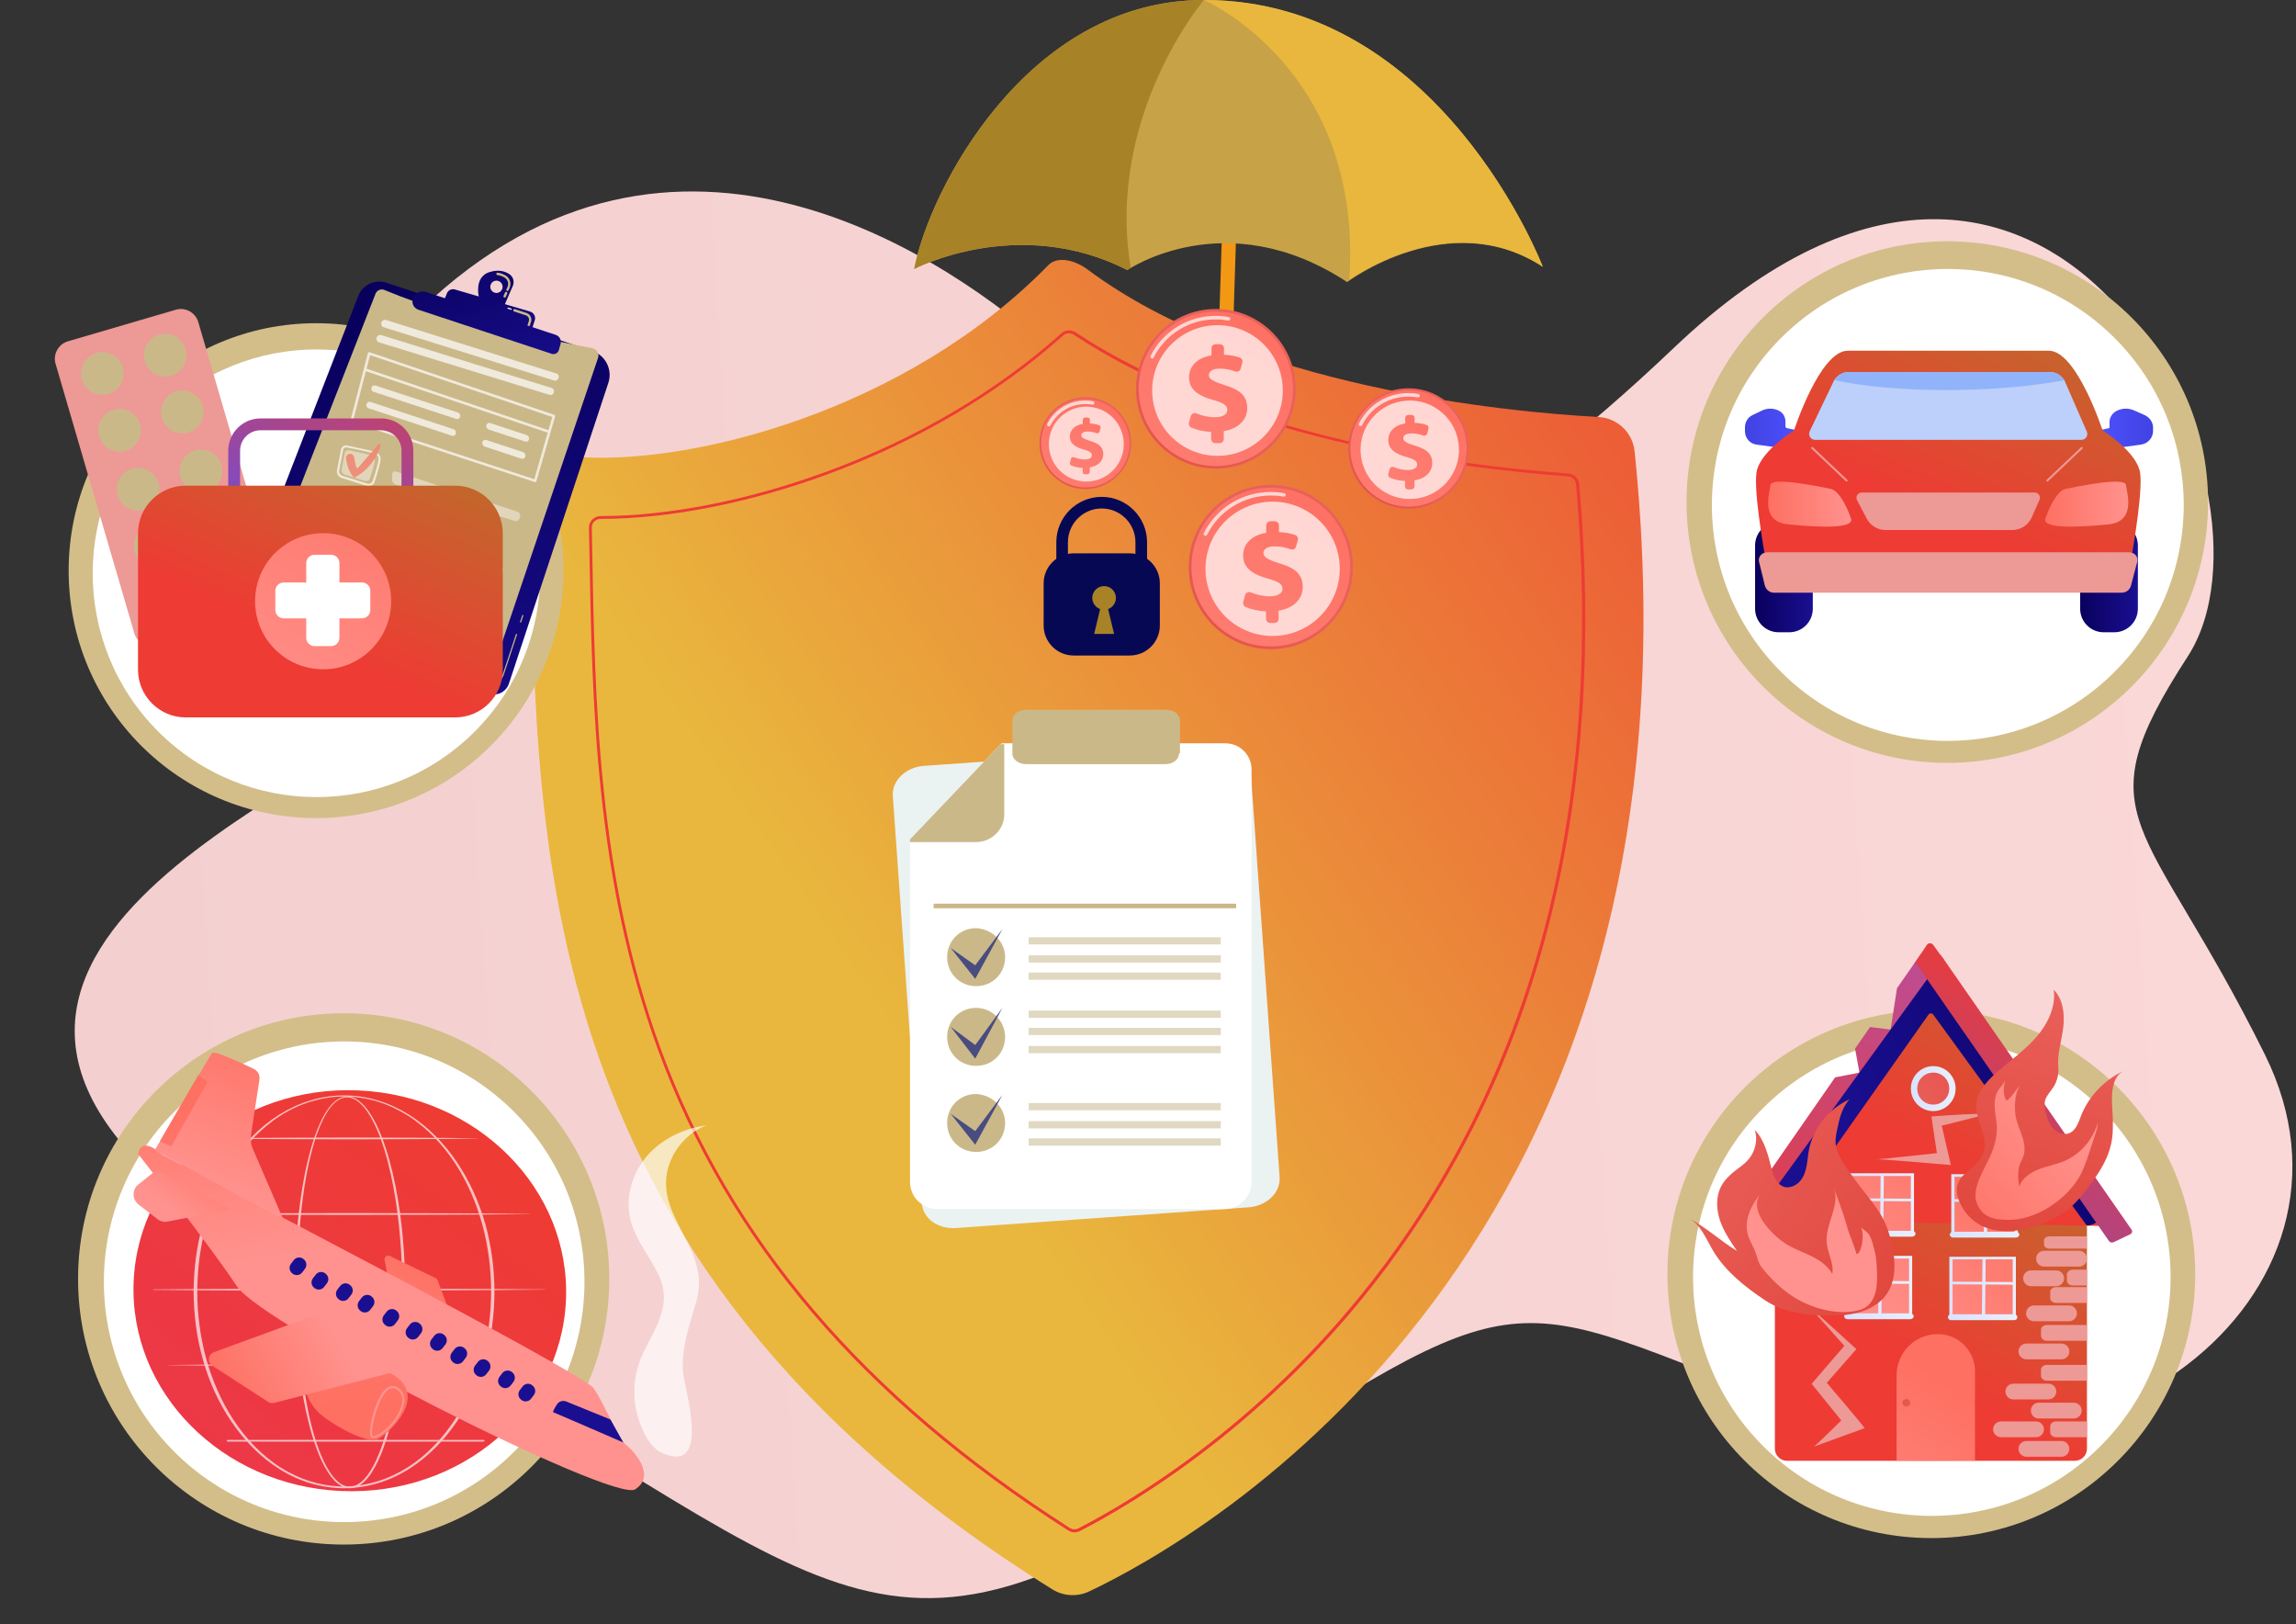 <svg width="550" height="389" viewBox="0 0 550 389" fill="none" xmlns="http://www.w3.org/2000/svg">
<rect x="0" y="0" width="550" height="389" fill="#333333" stroke="none"/>
<path d="M100.667 74.259C62.049 111.446 119.589 152.199 92.541 173.4C65.494 194.601 -49.294 239.988 73.669 307.133C196.631 374.278 204.976 410.253 286.191 357.347C367.381 304.44 358.915 309.753 430.379 337.261C501.842 364.769 571.074 310.189 542.571 252.626C514.044 195.062 498.398 196.833 524.086 157.196C549.775 117.583 492.624 -3.851 401.003 83.283C309.381 170.416 295.724 123.405 252.012 84.059C228.312 62.785 161.7 15.482 100.667 74.259Z" fill="url(#paint0_linear_5_369)"/>
<path d="M293.269 38.594L290.399 128.892L293.802 129L296.672 38.702L293.269 38.594Z" fill="#F29814"/>
<path d="M219 64.419C219 64.419 243.877 51.325 270.064 64.68C270.064 64.68 293.631 48.445 322.698 67.561C322.698 67.561 347.052 49.23 369.572 63.895C369.572 63.895 345.219 0 288.394 0C245.71 0 222.404 46.088 219 64.419Z" fill="#C8A246"/>
<path d="M219 64.419C219 64.419 243.877 51.325 270.064 64.68C270.064 64.68 270.325 64.419 270.849 64.157C264.826 27.758 288.394 0 288.394 0C245.71 0 222.404 46.088 219 64.419Z" fill="#A78227"/>
<path d="M369.573 63.895C369.573 63.895 345.22 0 288.395 0C288.395 0 326.627 16.497 323.223 67.037C326.627 64.68 348.886 50.278 369.573 63.895Z" fill="#E9B73D"/>
<path d="M129.873 111.785C131.79 109.99 134.361 109.093 136.981 109.335C164.902 111.858 217.032 98.395 251.089 63.537C253.442 61.111 257.76 62.494 260.477 64.507C298.344 92.816 361.147 98.686 382.93 99.875C387.442 100.117 391.105 103.611 391.566 108.122C411.385 299.565 286.748 368.942 260.89 381.168C258.076 382.502 254.728 382.308 252.084 380.658C123.227 300.414 128.733 196.033 126.962 118.723C126.89 116.103 127.957 113.58 129.873 111.785Z" fill="url(#paint1_linear_5_369)"/>
<path d="M257.397 367.001C256.863 367.001 256.354 366.856 255.893 366.564C206.553 335.029 174.387 297.309 157.576 251.292C142.561 210.175 141.833 168.306 141.178 131.337C141.154 129.688 141.13 128.038 141.081 126.413C141.057 125.661 141.348 124.957 141.881 124.424C142.415 123.89 143.119 123.599 143.871 123.599H143.895C160.123 123.599 179.335 119.815 197.99 112.974C219.361 105.139 238.815 93.665 254.243 79.838C255.189 78.989 256.572 78.892 257.639 79.595C273.553 90.147 310.036 108.583 375.726 113.411C377.085 113.508 378.176 114.575 378.297 115.933C384.847 190.55 369.322 253.669 332.184 303.494C304.433 340.706 271.539 360.088 258.707 366.686C258.246 366.904 257.834 367.001 257.397 367.001ZM258.319 366.055L258.488 366.37L258.319 366.055C271.127 359.481 303.899 340.148 331.553 303.058C368.594 253.378 384.071 190.453 377.545 115.982C377.448 114.963 376.648 114.163 375.629 114.09C362.312 113.12 341.887 110.864 320.176 105.672C294.802 99.608 273.601 91.021 257.203 80.153C256.427 79.644 255.383 79.717 254.68 80.347C239.179 94.223 219.652 105.745 198.208 113.605C179.481 120.494 160.172 124.278 143.871 124.278H143.846C143.288 124.278 142.755 124.496 142.342 124.909C141.954 125.297 141.736 125.831 141.76 126.389C141.784 128.014 141.809 129.663 141.857 131.313C142.512 168.209 143.24 210.029 158.207 251.025C174.969 296.896 207.038 334.471 256.233 365.934C256.887 366.346 257.688 366.395 258.319 366.055Z" fill="#EE3B34"/>
<path d="M270.644 157H257.192C253.224 157 250 153.788 250 149.808V139.719C250 135.752 253.212 132.528 257.192 132.528H270.644C274.611 132.528 277.835 135.739 277.835 139.719V149.808C277.835 153.776 274.611 157 270.644 157Z" fill="#070854"/>
<path d="M274.775 139.921H271.992V129.87C271.992 125.411 268.364 121.784 263.906 121.784C259.447 121.784 255.82 125.411 255.82 129.87V137.956H253.036V129.87C253.036 123.874 257.91 119 263.906 119C269.901 119 274.775 123.874 274.775 129.87V139.921V139.921Z" fill="#070854"/>
<path d="M267.318 143.208C267.318 144.77 266.046 146.042 264.484 146.042C262.922 146.042 261.65 144.77 261.65 143.208C261.65 141.646 262.922 140.374 264.484 140.374C266.046 140.374 267.318 141.646 267.318 143.208Z" fill="#A78227"/>
<path d="M264.485 141.886L262.105 151.823H266.878L264.485 141.886Z" fill="#A78227"/>
<path d="M75.706 195.936C108.436 195.936 134.968 169.403 134.968 136.674C134.968 103.945 108.436 77.412 75.706 77.412C42.977 77.412 16.445 103.945 16.445 136.674C16.445 169.403 42.977 195.936 75.706 195.936Z" fill="#D3BE8A"/>
<path d="M113.722 175.209C134.658 154.273 134.658 120.33 113.722 99.394C92.786 78.458 58.843 78.458 37.907 99.394C16.972 120.33 16.972 154.273 37.907 175.209C58.843 196.144 92.786 196.144 113.722 175.209Z" fill="white"/>
<path d="M141.857 84.034L92.541 67.709C89.824 66.811 86.865 68.194 85.822 70.862L58.532 141.186C57.731 143.272 58.799 145.625 60.909 146.377L117.09 166.098C119.079 166.802 121.262 165.735 121.917 163.721L145.714 91.748C146.806 88.546 145.059 85.102 141.857 84.034Z" fill="url(#paint2_linear_5_369)"/>
<path d="M109.255 162.144C109.182 162.12 109.133 162.047 109.158 161.975C109.182 161.902 109.255 161.853 109.327 161.878L115.683 163.891C117.648 164.522 119.807 163.43 120.438 161.465L123.591 151.908C123.615 151.835 123.688 151.786 123.761 151.811C123.834 151.835 123.882 151.908 123.858 151.98L120.704 161.538C120.001 163.648 117.696 164.837 115.586 164.158L109.255 162.144Z" fill="#CBB889"/>
<path d="M124.683 149.118C124.61 149.094 124.562 149.021 124.586 148.924L125.095 147.372C125.12 147.299 125.192 147.25 125.265 147.274C125.338 147.299 125.386 147.372 125.362 147.444L124.853 148.997C124.828 149.094 124.756 149.142 124.683 149.118Z" fill="#CBB889"/>
<path d="M141.905 83.404C134.871 82.094 110.783 77.242 92.104 69.456C91.255 69.092 90.285 69.504 89.945 70.377L62.364 140.919C61.976 141.889 62.461 142.981 63.432 143.369C71.34 146.498 103.894 159.331 116.119 161.999C116.871 162.169 117.623 161.732 117.866 161.004L143.264 85.708C143.604 84.689 142.973 83.598 141.905 83.404Z" fill="#CBB889"/>
<path d="M140.571 85.029C133.804 83.768 110.613 79.11 92.662 71.59C91.838 71.251 90.892 71.639 90.576 72.464L64.014 140.385C63.65 141.307 64.111 142.374 65.033 142.738C72.626 145.77 103.967 158.093 115.732 160.665C116.459 160.81 117.163 160.422 117.405 159.719L141.857 87.261C142.197 86.266 141.59 85.223 140.571 85.029Z" fill="#CBB889"/>
<path d="M114.931 72.1L120.68 73.458L122.839 68.485C123.276 67.491 122.96 66.302 122.063 65.696C121.068 65.016 119.54 64.483 117.357 65.138C113.063 66.399 114.931 72.1 114.931 72.1ZM117.526 68.219C117.793 67.442 118.618 67.03 119.394 67.297C120.171 67.564 120.583 68.388 120.316 69.165C120.049 69.941 119.225 70.353 118.448 70.086C117.696 69.82 117.26 68.971 117.526 68.219Z" fill="url(#paint3_linear_5_369)"/>
<path d="M120.777 71.251C120.631 71.178 120.559 71.008 120.631 70.863L120.971 70.062C121.044 69.917 121.214 69.844 121.359 69.917C121.505 69.989 121.577 70.159 121.505 70.305L121.165 71.105C121.117 71.202 121.02 71.275 120.898 71.275C120.874 71.275 120.826 71.275 120.777 71.251ZM121.456 69.698C121.311 69.626 121.238 69.456 121.311 69.31L121.577 68.704C121.917 67.927 121.65 67.03 120.971 66.569C120.437 66.181 119.807 65.963 119.152 65.89C118.982 65.865 118.885 65.72 118.885 65.574C118.909 65.405 119.055 65.308 119.2 65.308C119.952 65.405 120.656 65.671 121.286 66.084C122.184 66.715 122.524 67.903 122.087 68.922L121.82 69.528C121.772 69.626 121.675 69.698 121.553 69.698C121.553 69.722 121.505 69.722 121.456 69.698Z" fill="#CBB889"/>
<path d="M127.254 79.304L128.103 76.733C128.394 75.835 127.885 74.889 126.987 74.623L108.988 69.334C108.188 69.092 107.339 69.504 107.047 70.28L106.077 72.706L127.254 79.304Z" fill="url(#paint4_linear_5_369)"/>
<path d="M122.427 74.186L121.65 73.943C121.578 73.919 121.529 73.846 121.553 73.774C121.578 73.701 121.65 73.652 121.723 73.677L122.499 73.919C122.572 73.943 122.621 74.016 122.597 74.089C122.572 74.162 122.499 74.21 122.427 74.186Z" fill="white"/>
<path d="M126.599 78.334C126.72 78.334 126.817 78.261 126.866 78.14L127.205 77.097C127.351 76.66 127.302 76.199 127.108 75.811C126.914 75.399 126.55 75.108 126.138 74.962L123.324 74.04C123.179 73.992 123.009 74.065 122.96 74.234C122.912 74.38 122.984 74.55 123.154 74.598L125.968 75.52C126.55 75.714 126.866 76.345 126.672 76.927L126.332 77.97C126.284 78.116 126.356 78.285 126.526 78.334C126.526 78.334 126.575 78.334 126.599 78.334Z" fill="#CBB889"/>
<path d="M133.124 80.202L102.001 69.917C100.886 69.553 99.648 70.038 99.115 71.081L99.042 71.227C98.436 72.367 98.993 73.774 100.231 74.186L132.154 84.738C132.882 84.981 133.682 84.568 133.876 83.816L134.289 82.361C134.531 81.439 134.022 80.493 133.124 80.202Z" fill="url(#paint5_linear_5_369)"/>
<g opacity="0.7">
<path d="M128.491 115.23L132.979 99.754C133.028 99.584 132.931 99.414 132.785 99.365L88.515 84.35C88.442 84.326 88.345 84.326 88.272 84.374C88.199 84.423 88.151 84.496 88.127 84.568L83.954 100.675C83.906 100.845 84.003 100.991 84.173 101.039L128.103 115.448C128.273 115.497 128.443 115.424 128.491 115.254C128.491 115.23 128.491 115.23 128.491 115.23ZM132.3 99.875L131.378 103.028L87.811 88.304L88.66 85.053L132.3 99.875ZM84.633 100.554L87.641 88.91L131.208 103.635L127.982 114.769L84.633 100.554Z" fill="white"/>
<path d="M89.461 93.835L109.304 100.336C109.692 100.457 110.104 100.239 110.201 99.851L110.225 99.778C110.322 99.365 110.08 98.953 109.692 98.808L89.922 92.331C89.534 92.209 89.121 92.428 89 92.816L88.975 92.889C88.854 93.301 89.073 93.713 89.461 93.835Z" fill="white"/>
<path d="M108.672 102.81L88.733 96.26C88.344 96.139 87.932 96.358 87.811 96.746L87.787 96.818C87.665 97.231 87.884 97.643 88.272 97.789L108.284 104.363C108.672 104.484 109.085 104.266 109.182 103.853L109.206 103.78C109.303 103.392 109.061 102.956 108.672 102.81Z" fill="white"/>
<path d="M125.799 105.745C126.211 105.891 126.623 105.648 126.72 105.212C126.817 104.775 126.551 104.314 126.138 104.193L117.43 101.33C117.017 101.185 116.605 101.427 116.508 101.864C116.411 102.301 116.653 102.737 117.09 102.883L125.799 105.745Z" fill="white"/>
<path d="M125.847 109.311C125.944 108.874 125.677 108.414 125.265 108.268L116.484 105.381C116.071 105.236 115.635 105.478 115.537 105.915C115.44 106.352 115.683 106.813 116.12 106.958L124.925 109.869C125.338 109.99 125.75 109.748 125.847 109.311Z" fill="white"/>
<path d="M133.755 90.584C133.61 91.021 133.173 91.263 132.761 91.142L91.911 78.383C91.45 78.237 91.207 77.752 91.353 77.291L91.377 77.218C91.523 76.757 92.008 76.515 92.469 76.636L133.319 89.468C133.731 89.59 133.949 90.05 133.828 90.487L133.755 90.584Z" fill="white"/>
<path d="M132.663 94.029C132.518 94.465 132.081 94.708 131.669 94.587L90.795 81.997C90.334 81.851 90.091 81.366 90.212 80.905L90.237 80.833C90.382 80.372 90.867 80.129 91.328 80.25L132.178 92.937C132.591 93.058 132.809 93.519 132.688 93.956L132.663 94.029Z" fill="white"/>
<path d="M87.787 116.346C87.787 116.346 87.763 116.322 87.787 116.346L81.941 114.502C81.092 114.236 80.582 113.459 80.728 112.659L81.698 107.613C81.747 107.322 81.941 107.055 82.208 106.885C82.499 106.691 82.887 106.619 83.251 106.716C83.76 106.837 84.439 106.982 85.216 107.152C86.889 107.516 88.781 107.904 89.849 108.22H89.873C90.649 108.462 91.159 109.141 91.159 109.869C91.11 111.082 90.455 113.217 89.703 115.473C89.461 116.2 88.588 116.588 87.787 116.346ZM83.154 107.176C82.911 107.128 82.693 107.152 82.499 107.274C82.353 107.371 82.256 107.516 82.208 107.686L81.237 112.732C81.14 113.265 81.504 113.823 82.111 113.993L87.933 115.812C88.49 115.982 89.073 115.739 89.242 115.254C89.97 113.047 90.649 110.961 90.674 109.796C90.698 109.287 90.285 108.778 89.728 108.632C88.66 108.317 86.695 107.904 85.119 107.565C84.342 107.443 83.639 107.298 83.154 107.176Z" fill="white"/>
<path opacity="0.6" d="M83.614 107.856C84.876 108.147 87.617 108.681 88.878 109.044C89.412 109.19 89.776 109.675 89.776 110.16C89.752 111.131 89.169 112.926 88.612 114.575C88.442 115.06 87.859 115.327 87.326 115.157L82.668 113.702C82.086 113.532 81.747 112.974 81.844 112.465L82.62 108.414C82.717 108.026 83.153 107.759 83.614 107.856Z" fill="white"/>
<g opacity="0.6">
<path d="M94.894 112.95C94.385 112.78 93.948 113.071 93.948 113.605L93.9 114.818C93.876 115.351 94.288 115.909 94.797 116.079L123.3 124.763C123.81 124.909 124.343 124.618 124.489 124.108L124.586 123.793C124.732 123.284 124.44 122.726 123.931 122.556L94.894 112.95Z" fill="white"/>
</g>
<path d="M83.639 108.705C84.148 108.583 84.657 108.899 84.779 109.408L85.312 111.834C85.361 112.077 85.676 112.149 85.822 111.98L90.601 106.497C90.843 106.23 91.28 106.473 91.159 106.813C90.528 108.753 88.903 112.295 84.852 114.43C84.852 114.43 83.347 113.241 82.887 109.796C82.838 109.287 83.153 108.826 83.639 108.705Z" fill="url(#paint6_linear_5_369)"/>
<path d="M83.639 129.227L77.793 127.383C76.944 127.116 76.434 126.34 76.58 125.539L77.55 120.494C77.599 120.203 77.793 119.936 78.059 119.766C78.35 119.572 78.739 119.499 79.103 119.596C79.612 119.718 80.291 119.863 81.067 120.033C82.741 120.397 84.633 120.785 85.701 121.1H85.725C86.501 121.343 87.01 122.022 87.01 122.75C86.962 123.963 86.307 126.097 85.555 128.353C85.312 129.081 84.463 129.469 83.639 129.227ZM79.005 120.081C78.763 120.033 78.544 120.057 78.35 120.179C78.205 120.276 78.108 120.421 78.059 120.591L77.089 125.636C76.992 126.17 77.356 126.728 77.962 126.898L83.784 128.717C84.342 128.887 84.924 128.644 85.094 128.159C85.822 125.952 86.501 123.866 86.525 122.701C86.55 122.192 86.137 121.682 85.579 121.537C84.512 121.222 82.547 120.809 80.97 120.47C80.218 120.348 79.515 120.179 79.005 120.081Z" fill="white"/>
<path opacity="0.6" d="M79.49 120.761C80.752 121.052 83.493 121.586 84.754 121.95C85.288 122.095 85.652 122.58 85.652 123.065C85.628 124.036 85.046 125.831 84.488 127.48C84.318 127.965 83.736 128.232 83.202 128.062L78.544 126.607C77.962 126.437 77.623 125.879 77.72 125.37L78.496 121.319C78.569 120.906 79.03 120.64 79.49 120.761Z" fill="white"/>
<g opacity="0.6">
<path d="M90.77 125.855C90.261 125.685 89.824 125.976 89.824 126.51L89.776 127.723C89.751 128.256 90.164 128.814 90.673 128.984L119.176 137.644C119.685 137.79 120.219 137.499 120.365 136.989L120.462 136.674C120.607 136.164 120.316 135.607 119.807 135.437L90.77 125.855Z" fill="white"/>
</g>
<path d="M79.515 142.108C79.515 142.108 79.49 142.108 79.515 142.108L73.669 140.264C72.82 139.997 72.31 139.221 72.456 138.42L73.426 133.375C73.475 133.084 73.669 132.817 73.936 132.647C74.227 132.453 74.615 132.38 74.978 132.477C75.488 132.599 76.167 132.744 76.943 132.914C78.617 133.278 80.509 133.666 81.577 133.981H81.601C82.377 134.224 82.887 134.903 82.887 135.631C82.838 136.844 82.183 138.978 81.431 141.234C81.189 141.962 80.34 142.35 79.515 142.108ZM74.882 132.962C74.639 132.914 74.421 132.938 74.227 133.059C74.081 133.156 73.984 133.302 73.936 133.472L72.965 138.517C72.868 139.051 73.232 139.609 73.838 139.779L79.66 141.598C80.218 141.768 80.8 141.525 80.97 141.04C81.698 138.833 82.377 136.747 82.401 135.582C82.426 135.073 82.013 134.563 81.455 134.418C80.388 134.103 78.423 133.69 76.846 133.351C76.07 133.229 75.367 133.084 74.882 132.962Z" fill="white"/>
<path opacity="0.6" d="M75.342 133.642C76.604 133.933 79.345 134.466 80.606 134.83C81.14 134.976 81.504 135.461 81.504 135.946C81.48 136.916 80.897 138.712 80.34 140.361C80.17 140.846 79.588 141.113 79.054 140.943L74.396 139.488C73.814 139.318 73.475 138.76 73.572 138.251L74.348 134.2C74.445 133.787 74.882 133.545 75.342 133.642Z" fill="white"/>
<g opacity="0.6">
<path d="M86.622 138.736C86.113 138.566 85.676 138.857 85.676 139.391L85.628 140.604C85.604 141.138 86.016 141.695 86.525 141.865L115.028 150.525C115.538 150.671 116.071 150.38 116.217 149.87L116.314 149.555C116.459 149.046 116.168 148.488 115.659 148.318L86.622 138.736Z" fill="white"/>
</g>
</g>
<path d="M63.432 147.08L37.573 154.649C35.293 155.328 32.867 153.994 32.188 151.714L13.315 87.14C12.636 84.859 13.97 82.434 16.25 81.754L42.109 74.186C44.389 73.507 46.815 74.841 47.494 77.121L66.367 141.695C67.046 144 65.712 146.425 63.432 147.08Z" fill="#ED9996"/>
<path d="M29.504 90.654C30.173 87.908 28.488 85.14 25.741 84.471C22.995 83.803 20.227 85.488 19.558 88.234C18.89 90.981 20.575 93.749 23.321 94.417C26.068 95.086 28.836 93.401 29.504 90.654Z" fill="#CBB889"/>
<path d="M44.666 85.463C44.888 82.645 42.783 80.181 39.965 79.959C37.147 79.737 34.683 81.841 34.46 84.659C34.238 87.477 36.343 89.942 39.161 90.164C41.979 90.386 44.443 88.282 44.666 85.463Z" fill="#CBB889"/>
<path d="M30.587 107.787C33.202 106.715 34.454 103.725 33.382 101.11C32.31 98.494 29.321 97.243 26.705 98.315C24.089 99.386 22.838 102.376 23.91 104.992C24.982 107.607 27.971 108.859 30.587 107.787Z" fill="#CBB889"/>
<path d="M48.688 99.689C49.266 96.922 47.491 94.21 44.724 93.632C41.957 93.054 39.245 94.829 38.667 97.596C38.089 100.363 39.864 103.075 42.631 103.653C45.398 104.231 48.11 102.456 48.688 99.689Z" fill="#CBB889"/>
<path d="M34.497 122.117C37.213 121.336 38.782 118.5 38 115.783C37.219 113.067 34.383 111.498 31.666 112.28C28.95 113.061 27.381 115.897 28.163 118.614C28.944 121.33 31.78 122.899 34.497 122.117Z" fill="#CBB889"/>
<path d="M50.016 117.558C52.643 116.515 53.927 113.539 52.883 110.912C51.84 108.285 48.864 107.001 46.237 108.044C43.61 109.087 42.326 112.063 43.369 114.69C44.413 117.317 47.388 118.601 50.016 117.558Z" fill="#CBB889"/>
<path d="M42.109 129.372C42.91 132.089 41.357 134.927 38.641 135.728C35.924 136.528 33.086 134.976 32.285 132.259C31.485 129.542 33.037 126.704 35.754 125.903C38.471 125.103 41.333 126.655 42.109 129.372Z" fill="#CBB889"/>
<path d="M52.225 131.531C55.052 131.531 57.343 129.24 57.343 126.413C57.343 123.586 55.052 121.294 52.225 121.294C49.398 121.294 47.106 123.586 47.106 126.413C47.106 129.24 49.398 131.531 52.225 131.531Z" fill="url(#paint7_linear_5_369)"/>
<path d="M41.479 149.482C44.305 149.482 46.597 147.19 46.597 144.363C46.597 141.537 44.305 139.245 41.479 139.245C38.652 139.245 36.36 141.537 36.36 144.363C36.36 147.19 38.652 149.482 41.479 149.482Z" fill="url(#paint8_linear_5_369)"/>
<path d="M56.494 145.091C59.321 145.091 61.613 142.8 61.613 139.973C61.613 137.146 59.321 134.855 56.494 134.855C53.667 134.855 51.376 137.146 51.376 139.973C51.376 142.8 53.667 145.091 56.494 145.091Z" fill="url(#paint9_linear_5_369)"/>
<path d="M91.28 140.652H62.413C58.144 140.652 54.675 137.183 54.675 132.914V107.953C54.675 103.683 58.144 100.214 62.413 100.214H91.28C95.549 100.214 99.018 103.683 99.018 107.953V132.914C98.994 137.183 95.549 140.652 91.28 140.652ZM62.413 103.053C59.72 103.053 57.513 105.236 57.513 107.953V132.914C57.513 135.606 59.696 137.814 62.413 137.814H91.28C93.972 137.814 96.18 135.631 96.18 132.914V107.953C96.18 105.26 93.997 103.053 91.28 103.053H62.413Z" fill="url(#paint10_linear_5_369)"/>
<path d="M109.061 171.823H44.462C38.18 171.823 33.061 166.681 33.061 160.422V127.723C33.061 121.44 38.204 116.321 44.462 116.321H109.037C115.295 116.321 120.438 121.44 120.438 127.723V160.422C120.462 166.705 115.319 171.823 109.061 171.823Z" fill="url(#paint11_linear_5_369)"/>
<path d="M77.405 160.301C86.407 160.301 93.706 153.002 93.706 144C93.706 134.997 86.407 127.698 77.405 127.698C68.402 127.698 61.103 134.997 61.103 144C61.103 153.002 68.402 160.301 77.405 160.301Z" fill="url(#paint12_linear_5_369)"/>
<path d="M86.719 139.512H81.31V134.855C81.31 133.763 80.412 132.865 79.321 132.865H75.342C74.251 132.865 73.353 133.763 73.353 134.855V139.512H67.944C66.852 139.512 65.955 140.41 65.955 141.501V146.11C65.955 147.202 66.852 148.099 67.944 148.099H73.353V152.757C73.353 153.848 74.251 154.746 75.342 154.746H79.321C80.412 154.746 81.31 153.848 81.31 152.757V148.099H86.719C87.811 148.099 88.708 147.202 88.708 146.11V141.501C88.708 140.385 87.811 139.512 86.719 139.512Z" fill="white"/>
<path d="M82.328 369.936C117.469 369.936 145.956 341.449 145.956 306.308C145.956 271.168 117.469 242.68 82.328 242.68C47.188 242.68 18.7 271.168 18.7 306.308C18.7 341.449 47.188 369.936 82.328 369.936Z" fill="#D3BE8A"/>
<path d="M123.149 347.698C145.629 325.218 145.629 288.771 123.149 266.292C100.669 243.812 64.222 243.812 41.743 266.292C19.263 288.771 19.263 325.218 41.743 347.698C64.222 370.178 100.669 370.178 123.149 347.698Z" fill="white"/>
<path d="M135.574 311.403C134.41 337.892 110.274 358.366 81.698 357.104C53.098 355.843 30.854 333.356 32.018 306.866C33.182 280.377 57.319 259.903 85.894 261.165C114.47 262.426 136.739 284.913 135.574 311.403Z" fill="url(#paint13_linear_5_369)"/>
<g opacity="0.68">
<path d="M97.077 309.365C97.077 313.61 96.907 317.831 96.592 322.076C96.252 326.297 95.743 330.518 94.991 334.69C94.603 336.776 94.166 338.862 93.657 340.9C93.123 342.962 92.517 344.999 91.789 346.989C91.037 348.978 90.164 350.943 88.999 352.738C88.417 353.635 87.738 354.484 86.913 355.188C86.501 355.527 86.04 355.843 85.53 356.061C85.021 356.279 84.487 356.425 83.929 356.449C83.371 356.473 82.814 356.352 82.304 356.158C81.795 355.964 81.334 355.649 80.897 355.333C80.048 354.654 79.369 353.805 78.763 352.932C77.574 351.161 76.676 349.196 75.924 347.207C75.172 345.218 74.566 343.18 74.032 341.118C73.499 339.056 73.062 336.994 72.674 334.908C71.922 330.736 71.388 326.515 71.049 322.294C70.709 318.073 70.515 313.828 70.491 309.583C70.491 307.473 70.539 305.338 70.612 303.228C70.685 301.117 70.806 299.007 70.976 296.872C71.291 292.651 71.752 288.43 72.456 284.258C72.795 282.172 73.207 280.086 73.717 278.024C74.202 275.962 74.784 273.924 75.488 271.911C76.215 269.922 77.04 267.933 78.205 266.162C78.787 265.264 79.466 264.415 80.291 263.736C80.703 263.396 81.164 263.105 81.673 262.911C82.183 262.717 82.716 262.62 83.274 262.62C83.808 262.644 84.366 262.766 84.851 262.984C85.336 263.202 85.797 263.493 86.21 263.833C87.034 264.512 87.738 265.337 88.344 266.21C89.557 267.957 90.479 269.897 91.279 271.862C92.08 273.827 92.711 275.865 93.293 277.903C93.851 279.94 94.336 282.002 94.748 284.088C95.573 288.236 96.155 292.457 96.519 296.678C96.883 300.875 97.077 305.12 97.077 309.365ZM96.374 309.365C96.374 305.144 96.228 300.923 95.864 296.727C95.525 292.53 94.991 288.333 94.215 284.185C93.827 282.123 93.366 280.061 92.832 278.024C92.298 275.986 91.668 273.973 90.916 272.008C90.139 270.043 89.266 268.127 88.078 266.38C87.495 265.507 86.816 264.706 86.016 264.027C85.603 263.687 85.191 263.396 84.706 263.202C84.245 262.984 83.735 262.863 83.226 262.838C82.716 262.814 82.207 262.936 81.722 263.13C81.237 263.324 80.8 263.615 80.412 263.93C79.612 264.585 78.957 265.434 78.399 266.307C77.283 268.078 76.482 270.043 75.779 272.032C75.1 274.021 74.566 276.059 74.081 278.121C73.62 280.183 73.232 282.245 72.916 284.331C71.631 292.676 71.218 301.141 71.243 309.559C71.218 313.78 71.364 318.001 71.679 322.197C71.995 326.394 72.48 330.59 73.207 334.763C73.571 336.849 73.984 338.911 74.493 340.948C75.002 342.986 75.585 345.024 76.312 346.989C77.04 348.953 77.889 350.894 79.054 352.641C79.636 353.514 80.291 354.314 81.091 354.969C81.479 355.285 81.916 355.576 82.401 355.77C82.862 355.964 83.371 356.061 83.881 356.061C84.39 356.037 84.875 355.915 85.336 355.697C85.797 355.479 86.21 355.188 86.622 354.848C87.398 354.169 88.053 353.344 88.611 352.471C89.751 350.724 90.576 348.784 91.304 346.795C92.031 344.805 92.614 342.792 93.099 340.754C93.608 338.717 94.021 336.631 94.385 334.569C95.112 330.421 95.573 326.224 95.888 322.003C96.228 317.807 96.374 313.586 96.374 309.365Z" fill="white"/>
<path d="M118.448 309.365C118.424 314.823 117.72 320.281 116.265 325.545C114.785 330.784 112.529 335.854 109.497 340.39C106.465 344.902 102.584 348.929 97.95 351.84C95.646 353.295 93.147 354.46 90.528 355.236C87.908 356.012 85.191 356.425 82.45 356.449C79.709 356.449 76.992 356.036 74.372 355.26C71.752 354.484 69.254 353.32 66.949 351.864C62.316 348.953 58.434 344.951 55.378 340.415C52.322 335.878 50.066 330.833 48.586 325.569C47.858 322.949 47.3 320.256 46.936 317.539C46.572 314.823 46.403 312.106 46.378 309.365C46.403 306.624 46.572 303.907 46.936 301.19C47.3 298.473 47.858 295.805 48.586 293.16C50.09 287.921 52.346 282.851 55.402 278.339C58.459 273.827 62.34 269.8 66.973 266.914C69.278 265.482 71.8 264.318 74.396 263.542C77.016 262.766 79.733 262.353 82.45 262.353C85.167 262.353 87.908 262.766 90.503 263.566C93.123 264.342 95.622 265.507 97.926 266.938C102.559 269.849 106.416 273.851 109.473 278.363C112.529 282.899 114.761 287.945 116.265 293.185C117.72 298.449 118.424 303.907 118.448 309.365ZM117.648 309.365C117.648 303.979 116.968 298.57 115.562 293.379C114.13 288.188 111.996 283.166 109.036 278.654C107.556 276.398 105.883 274.288 103.991 272.347C102.098 270.431 100.037 268.684 97.756 267.229C95.476 265.798 93.026 264.633 90.43 263.833C87.859 263.057 85.167 262.644 82.45 262.62C79.757 262.62 77.064 263.057 74.469 263.833C71.898 264.609 69.423 265.773 67.143 267.229C64.863 268.684 62.801 270.431 60.909 272.347C59.041 274.288 57.343 276.398 55.888 278.654C52.928 283.166 50.793 288.188 49.362 293.379C48.659 295.974 48.149 298.618 47.785 301.287C47.446 303.955 47.276 306.648 47.252 309.34C47.252 312.033 47.422 314.726 47.785 317.394C48.125 320.062 48.659 322.706 49.362 325.302C50.793 330.493 52.928 335.49 55.888 340.002C57.367 342.258 59.041 344.369 60.909 346.309C62.801 348.226 64.863 349.972 67.143 351.428C69.423 352.859 71.873 354.023 74.445 354.799C77.016 355.6 79.709 356.012 82.401 356.012C85.094 356.012 87.786 355.576 90.358 354.799C92.929 354.023 95.403 352.859 97.683 351.428C99.964 349.972 102.05 348.25 103.918 346.309C105.81 344.393 107.484 342.258 108.963 340.002C111.923 335.49 114.082 330.493 115.513 325.302C116.968 320.135 117.623 314.75 117.648 309.365Z" fill="white"/>
<path d="M40.46 290.735L51.254 290.638L62.049 290.589C65.639 290.565 69.254 290.565 72.844 290.565L83.638 290.541L105.252 290.589L116.047 290.638L126.841 290.735C126.866 290.735 126.866 290.759 126.866 290.759C126.866 290.783 126.841 290.783 126.841 290.783L116.047 290.88L105.252 290.929L83.638 290.977L72.844 290.953C69.254 290.953 65.639 290.953 62.049 290.929L51.254 290.88L40.46 290.783C40.435 290.783 40.411 290.759 40.411 290.735C40.411 290.759 40.435 290.735 40.46 290.735Z" fill="white"/>
<path d="M53.001 272.638C55.548 272.59 58.119 272.566 60.666 272.541L68.332 272.493C70.879 272.469 73.45 272.469 75.997 272.469L83.662 272.444L91.328 272.469C93.875 272.469 96.446 272.469 98.993 272.493L106.659 272.541C109.206 272.566 111.777 272.59 114.324 272.638C114.349 272.638 114.349 272.663 114.349 272.663C114.349 272.687 114.324 272.687 114.324 272.687C111.777 272.736 109.206 272.76 106.659 272.784L98.993 272.833C96.446 272.857 93.875 272.857 91.328 272.857L83.662 272.881L75.997 272.857C73.45 272.857 70.879 272.857 68.332 272.833L60.666 272.784C58.119 272.76 55.548 272.736 53.001 272.687C52.976 272.687 52.952 272.663 52.952 272.638C52.928 272.663 52.952 272.638 53.001 272.638Z" fill="white"/>
<path d="M36.7 308.831L48.441 308.734L60.181 308.685L83.663 308.637L107.144 308.685L118.885 308.734L130.626 308.831C130.65 308.831 130.65 308.855 130.65 308.855C130.65 308.879 130.626 308.879 130.626 308.879L118.885 308.976L107.144 309.025L83.663 309.122L60.181 309.073L48.441 309.025L36.7 308.928C36.675 308.928 36.651 308.904 36.651 308.879C36.651 308.855 36.675 308.831 36.7 308.831Z" fill="white"/>
<path d="M40.46 326.927L51.254 326.83L62.049 326.782C65.639 326.757 69.254 326.757 72.844 326.757L83.638 326.733L105.252 326.782L116.047 326.83L126.841 326.927C126.866 326.927 126.866 326.951 126.866 326.951C126.866 326.976 126.841 326.976 126.841 326.976L116.047 327.073L105.252 327.121L83.638 327.17L72.844 327.145C69.254 327.145 65.639 327.145 62.049 327.121L51.254 327.073L40.46 326.976C40.435 326.976 40.411 326.951 40.411 326.927C40.411 326.951 40.435 326.927 40.46 326.927Z" fill="white"/>
<path d="M115.901 345.266H54.529C54.432 345.266 54.335 345.193 54.335 345.072C54.335 344.975 54.408 344.878 54.529 344.878H115.877C115.974 344.878 116.071 344.951 116.071 345.072C116.071 345.169 115.998 345.266 115.901 345.266Z" fill="white"/>
</g>
<path d="M108.624 316.763L104.816 306.624C104.743 306.405 104.573 306.235 104.379 306.138L93.39 300.802C93.099 300.656 92.735 300.68 92.468 300.899C92.201 301.093 92.08 301.432 92.129 301.748L93.875 311.233L108.624 316.763Z" fill="url(#paint14_linear_5_369)"/>
<path d="M38.98 276.617C38.98 276.617 139.601 328.722 142.197 332.482C144.792 336.242 148.164 344.636 149.959 346.042C151.779 347.449 157.285 353.441 152.142 356.716C147 359.991 62.971 317.54 56.712 308.031C50.43 298.522 33.085 276.374 33.085 276.374C33.085 276.374 33.449 271.741 38.98 276.617Z" fill="url(#paint15_linear_5_369)"/>
<path d="M67.847 292.02L60.569 275.161C60.108 274.094 59.963 272.929 60.133 271.813L62.146 258.569C62.316 257.526 61.758 256.483 60.812 256.022C57.755 254.542 51.327 251.583 50.818 252.165C50.163 252.965 37.039 275.549 37.039 275.549L67.847 292.02Z" fill="url(#paint16_linear_5_369)"/>
<path d="M37.524 280.182L33.134 283.7C32.382 284.282 31.994 285.155 31.994 286.101C31.994 287.047 32.455 287.921 33.206 288.503L37.694 291.972C38.398 292.53 39.295 292.772 40.169 292.578L55.208 289.619L37.524 280.182Z" fill="url(#paint17_linear_5_369)"/>
<path d="M72.698 330.275C72.698 330.275 72.844 335.708 77.259 339.129C81.674 342.549 88.078 345.533 90.285 344.757C92.517 343.98 103.651 334.107 93.366 328.819C83.129 323.555 68.599 320.693 72.698 330.275Z" fill="url(#paint18_linear_5_369)"/>
<path d="M76.919 314.459L100.74 326.976L65.663 336C65.178 336.121 64.644 336.048 64.232 335.757L50.866 327.097C50.284 326.733 49.969 326.054 50.041 325.375C50.114 324.696 50.575 324.113 51.23 323.871L76.919 314.459Z" fill="url(#paint19_linear_5_369)"/>
<path d="M88.902 344.199C88.951 344.247 88.999 344.296 89.048 344.32C89.363 344.49 89.873 344.417 90.552 344.102C92.759 343.059 96.18 339.808 96.835 335.806C97.029 334.617 96.616 333.453 95.719 332.652C94.991 331.997 93.827 331.464 92.42 332.628C90.237 334.447 88.442 341.118 88.636 343.35C88.684 343.762 88.757 344.029 88.902 344.199ZM95.695 333.331C96.252 333.986 96.519 334.884 96.374 335.757C95.743 339.517 92.42 342.719 90.358 343.689C89.751 343.981 89.412 344.005 89.315 343.932C89.291 343.932 89.169 343.835 89.145 343.35C88.951 341.045 90.843 334.641 92.759 333.04C93.681 332.288 94.555 332.288 95.428 333.065C95.501 333.137 95.598 333.234 95.695 333.331Z" fill="url(#paint20_linear_5_369)"/>
<path d="M47.543 257.429L49.726 259.103L41.017 274.579L38.301 273.342L47.543 257.429Z" fill="url(#paint21_linear_5_369)"/>
<path d="M70.37 301.82C70.927 301.092 71.946 300.971 72.674 301.529L72.747 301.602C73.475 302.16 73.596 303.179 73.038 303.906L72.383 304.755C71.825 305.483 70.806 305.604 70.078 305.046L70.006 304.974C69.278 304.416 69.157 303.397 69.715 302.669L70.37 301.82Z" fill="url(#paint22_linear_5_369)"/>
<path d="M75.633 305.289C76.191 304.562 77.21 304.44 77.938 304.998L78.011 305.071C78.738 305.629 78.86 306.648 78.302 307.376L77.647 308.225C77.089 308.952 76.07 309.074 75.342 308.516L75.269 308.443C74.542 307.885 74.42 306.866 74.978 306.138L75.633 305.289Z" fill="url(#paint23_linear_5_369)"/>
<path d="M81.48 308.006C82.037 307.278 83.056 307.157 83.784 307.715L83.857 307.788C84.585 308.346 84.706 309.365 84.148 310.092L83.493 310.941C82.935 311.669 81.916 311.79 81.188 311.232L81.116 311.16C80.388 310.602 80.267 309.583 80.825 308.855L81.48 308.006Z" fill="url(#paint24_linear_5_369)"/>
<path d="M86.671 310.772C87.229 310.044 88.248 309.923 88.975 310.481L89.048 310.553C89.776 311.111 89.897 312.13 89.339 312.858L88.684 313.707C88.126 314.435 87.107 314.556 86.38 313.998L86.307 313.925C85.579 313.367 85.458 312.348 86.016 311.621L86.671 310.772Z" fill="url(#paint25_linear_5_369)"/>
<path d="M92.614 314.168C93.172 313.44 94.19 313.319 94.918 313.877L94.991 313.949C95.719 314.507 95.84 315.526 95.282 316.254L94.627 317.103C94.069 317.831 93.05 317.952 92.323 317.394L92.25 317.321C91.522 316.763 91.401 315.745 91.959 315.017L92.614 314.168Z" fill="url(#paint26_linear_5_369)"/>
<path d="M98.169 317.248C98.727 316.52 99.745 316.399 100.473 316.957L100.546 317.03C101.274 317.588 101.395 318.606 100.837 319.334L100.182 320.183C99.624 320.911 98.605 321.032 97.878 320.474L97.805 320.402C97.077 319.844 96.956 318.825 97.514 318.097L98.169 317.248Z" fill="url(#paint27_linear_5_369)"/>
<path d="M104.015 319.941C104.573 319.213 105.592 319.092 106.319 319.65L106.392 319.723C107.12 320.281 107.241 321.299 106.683 322.027L106.028 322.876C105.47 323.604 104.452 323.725 103.724 323.167L103.651 323.095C102.923 322.537 102.802 321.518 103.36 320.79L104.015 319.941Z" fill="url(#paint28_linear_5_369)"/>
<path d="M108.891 323.119C109.449 322.391 110.468 322.27 111.195 322.828L111.268 322.9C111.996 323.458 112.117 324.477 111.559 325.205L110.904 326.054C110.346 326.782 109.327 326.903 108.6 326.345L108.527 326.272C107.799 325.714 107.678 324.695 108.236 323.968L108.891 323.119Z" fill="url(#paint29_linear_5_369)"/>
<path d="M114.47 326.199C115.028 325.472 116.047 325.35 116.775 325.908L116.847 325.981C117.575 326.539 117.696 327.558 117.138 328.286L116.483 329.135C115.926 329.862 114.907 329.984 114.179 329.426L114.106 329.353C113.378 328.795 113.257 327.776 113.815 327.048L114.47 326.199Z" fill="url(#paint30_linear_5_369)"/>
<path d="M120.316 328.892C120.874 328.164 121.893 328.043 122.621 328.601L122.694 328.674C123.421 329.232 123.543 330.251 122.985 330.978L122.33 331.827C121.772 332.555 120.753 332.676 120.025 332.118L119.953 332.046C119.225 331.488 119.104 330.469 119.661 329.741L120.316 328.892Z" fill="url(#paint31_linear_5_369)"/>
<path d="M125.192 332.07C125.75 331.342 126.769 331.221 127.497 331.779L127.57 331.851C128.297 332.409 128.419 333.428 127.861 334.156L127.206 335.005C126.648 335.733 125.629 335.854 124.901 335.296L124.828 335.223C124.101 334.665 123.979 333.647 124.537 332.919L125.192 332.07Z" fill="url(#paint32_linear_5_369)"/>
<path d="M146.224 339.978L135.623 335.66C134.823 335.345 133.901 335.636 133.44 336.339C132.882 337.188 132.3 338.207 132.542 338.256C132.955 338.377 149.304 345.484 149.304 345.484L146.224 339.978Z" fill="url(#paint33_linear_5_369)"/>
<path opacity="0.68" d="M151.973 332.846C152.045 329.644 152.846 326.466 154.326 323.507C157.406 317.346 161.069 312.13 157.673 305.144C155.563 300.778 152.239 296.945 151.051 292.239C149.717 286.926 151.39 281.08 154.932 276.932C158.474 272.784 163.762 270.261 169.171 269.534C164.684 271.304 161.166 275.331 159.978 280.013C157.018 291.754 170.433 299.128 166.818 311.621C165.217 317.152 163.155 322.876 163.616 328.722C163.907 332.385 170.505 353.126 158.789 348.08C156.848 347.255 155.49 345.46 154.495 343.592C152.725 340.221 151.876 336.533 151.973 332.846Z" fill="white"/>
<path d="M462.642 368.384C497.555 368.384 525.857 340.081 525.857 305.168C525.857 270.255 497.555 241.952 462.642 241.952C427.729 241.952 399.426 270.255 399.426 305.168C399.426 340.081 427.729 368.384 462.642 368.384Z" fill="#D3BE8A"/>
<path d="M503.206 346.312C525.543 323.974 525.543 287.758 503.206 265.42C480.868 243.082 444.652 243.082 422.314 265.42C399.976 287.758 399.976 323.974 422.314 346.312C444.652 368.649 480.868 368.649 503.206 346.312Z" fill="white"/>
<path d="M497.015 349.875H428.075C426.474 349.875 425.164 348.565 425.164 346.964V283.87C425.164 282.269 426.474 280.959 428.075 280.959H497.015C498.616 280.959 499.926 282.269 499.926 283.87V346.964C499.926 348.565 498.616 349.875 497.015 349.875Z" fill="url(#paint34_linear_5_369)"/>
<path d="M419.802 292.214L463.854 231.473L503.758 293.621L419.802 292.214Z" fill="url(#paint35_linear_5_369)"/>
<path d="M487.724 344.223H479.331C478.288 344.223 477.439 343.374 477.439 342.331C477.439 341.288 478.288 340.439 479.331 340.439H487.724C488.767 340.439 489.616 341.288 489.616 342.331C489.616 343.374 488.767 344.223 487.724 344.223Z" fill="#ED9996"/>
<path d="M493.813 348.905H485.42C484.376 348.905 483.527 348.056 483.527 347.012C483.527 345.969 484.376 345.12 485.42 345.12H493.813C494.856 345.12 495.705 345.969 495.705 347.012C495.705 348.056 494.856 348.905 493.813 348.905Z" fill="#ED9996"/>
<path d="M496.772 339.735H488.379C487.336 339.735 486.487 338.886 486.487 337.843C486.487 336.8 487.336 335.951 488.379 335.951H496.772C497.815 335.951 498.664 336.8 498.664 337.843C498.664 338.886 497.815 339.735 496.772 339.735Z" fill="#ED9996"/>
<path d="M490.683 335.175H482.29C481.247 335.175 480.398 334.326 480.398 333.283C480.398 332.24 481.247 331.391 482.29 331.391H490.683C491.726 331.391 492.575 332.24 492.575 333.283C492.575 334.326 491.726 335.175 490.683 335.175Z" fill="#ED9996"/>
<path d="M493.813 325.569H485.42C484.376 325.569 483.527 324.72 483.527 323.677C483.527 322.634 484.376 321.785 485.42 321.785H493.813C494.856 321.785 495.705 322.634 495.705 323.677C495.705 324.72 494.856 325.569 493.813 325.569Z" fill="#ED9996"/>
<path d="M495.632 316.448H487.239C486.196 316.448 485.347 315.599 485.347 314.556C485.347 313.513 486.196 312.664 487.239 312.664H495.632C496.675 312.664 497.524 313.513 497.524 314.556C497.524 315.599 496.675 316.448 495.632 316.448Z" fill="#ED9996"/>
<path d="M492.551 308.055H486.535C485.492 308.055 484.643 307.206 484.643 306.162C484.643 305.119 485.492 304.27 486.535 304.27H492.551C493.594 304.27 494.443 305.119 494.443 306.162C494.443 307.206 493.594 308.055 492.551 308.055Z" fill="#ED9996"/>
<path d="M498.034 303.349H489.641C488.598 303.349 487.749 302.5 487.749 301.457C487.749 300.413 488.598 299.564 489.641 299.564H498.034C499.077 299.564 499.926 300.413 499.926 301.457C499.926 302.5 499.077 303.349 498.034 303.349Z" fill="#ED9996"/>
<path d="M499.925 340.439H492.502C491.75 340.439 491.12 340.948 491.12 341.603V343.059C491.12 343.69 491.75 344.223 492.502 344.223H499.925V340.439Z" fill="#ED9996"/>
<path d="M499.926 326.927C499.853 326.927 499.756 326.903 499.683 326.903H490.296C489.544 326.903 488.913 327.412 488.913 328.067V329.523C488.913 330.153 489.544 330.687 490.296 330.687H499.683C499.756 330.687 499.853 330.687 499.926 330.663V326.927Z" fill="#ED9996"/>
<path d="M499.926 317.37C499.853 317.37 499.756 317.345 499.683 317.345H490.296C489.544 317.345 488.913 317.855 488.913 318.51V319.965C488.913 320.596 489.544 321.13 490.296 321.13H499.683C499.756 321.13 499.853 321.13 499.926 321.105V317.37Z" fill="#ED9996"/>
<path d="M499.925 308.273H492.502C491.75 308.273 491.12 308.782 491.12 309.437V310.893C491.12 311.524 491.75 312.057 492.502 312.057H499.925V308.273Z" fill="#ED9996"/>
<path d="M499.95 304.101H496.506C495.754 304.101 495.123 304.61 495.123 305.265V306.721C495.123 307.351 495.754 307.885 496.506 307.885H499.95V304.101Z" fill="#ED9996"/>
<path d="M499.829 296.12H491.023C490.271 296.12 489.641 296.532 489.641 297.018V298.158C489.641 298.643 490.271 299.055 491.023 299.055H499.829V296.12Z" fill="#ED9996"/>
<path d="M463.103 266.113C466.064 266.113 468.464 263.702 468.464 260.728C468.464 257.754 466.064 255.343 463.103 255.343C460.142 255.343 457.742 257.754 457.742 260.728C457.742 263.702 460.142 266.113 463.103 266.113Z" fill="url(#paint36_linear_5_369)"/>
<path d="M463.102 264.876C465.393 264.876 467.25 263.019 467.25 260.728C467.25 258.437 465.393 256.58 463.102 256.58C460.811 256.58 458.954 258.437 458.954 260.728C458.954 263.019 460.811 264.876 463.102 264.876Z" fill="url(#paint37_linear_5_369)"/>
<path d="M463.102 265.215C461.914 265.215 460.798 264.755 459.949 263.906C459.1 263.057 458.639 261.941 458.639 260.752C458.639 259.563 459.1 258.423 459.949 257.599C460.798 256.75 461.914 256.289 463.102 256.289C464.291 256.289 465.407 256.75 466.256 257.599C467.105 258.448 467.566 259.563 467.566 260.752C467.566 261.941 467.105 263.081 466.256 263.906C465.407 264.73 464.291 265.215 463.102 265.215ZM463.102 256.895C462.083 256.895 461.113 257.283 460.385 258.011C459.658 258.739 459.27 259.709 459.27 260.728C459.27 261.747 459.658 262.717 460.385 263.445C461.113 264.172 462.059 264.561 463.102 264.561C464.145 264.561 465.091 264.172 465.819 263.445C466.547 262.717 466.935 261.747 466.935 260.728C466.935 259.709 466.547 258.739 465.819 258.011C465.091 257.283 464.121 256.895 463.102 256.895Z" fill="url(#paint38_linear_5_369)"/>
<path d="M473.097 349.851H454.321V329.401C454.321 323.943 458.736 319.529 464.194 319.529C469.118 319.529 473.097 323.507 473.097 328.431V349.851Z" fill="url(#paint39_linear_5_369)"/>
<path d="M457.62 335.976C457.62 336.461 457.207 336.873 456.673 336.873C456.164 336.873 455.727 336.485 455.727 335.976C455.727 335.49 456.14 335.078 456.673 335.078C457.183 335.102 457.62 335.49 457.62 335.976Z" fill="url(#paint40_linear_5_369)"/>
<path d="M482.509 301.311H467.348V315.453H482.509V301.311Z" fill="url(#paint41_linear_5_369)"/>
<path d="M482.896 315.793H466.959V300.996H482.896V315.793ZM467.735 315.138H482.144V301.627H467.735V315.138V315.138Z" fill="url(#paint42_linear_5_369)"/>
<path d="M475.523 315.623H474.746L474.892 301.457H475.644L475.523 315.623Z" fill="url(#paint43_linear_5_369)"/>
<path d="M482.266 307.691L467.517 307.594L467.542 306.963L482.266 307.06V307.691Z" fill="url(#paint44_linear_5_369)"/>
<path d="M482.557 316.181H467.323C466.935 316.181 466.62 315.866 466.62 315.478C466.62 315.089 466.935 314.774 467.323 314.774H482.557C482.945 314.774 483.261 315.089 483.261 315.478C483.261 315.866 482.945 316.181 482.557 316.181Z" fill="url(#paint45_linear_5_369)"/>
<path d="M482.97 281.541H467.808V295.683H482.97V281.541Z" fill="url(#paint46_linear_5_369)"/>
<path d="M483.357 296.023H467.42V281.226H483.357V296.023ZM468.196 295.368H482.605V281.856H468.196V295.368Z" fill="url(#paint47_linear_5_369)"/>
<path d="M475.984 295.877L475.207 295.853L475.329 281.687H476.105L475.984 295.877Z" fill="url(#paint48_linear_5_369)"/>
<path d="M482.726 287.921L467.978 287.824V287.193L482.726 287.29V287.921Z" fill="url(#paint49_linear_5_369)"/>
<path d="M482.872 296.411H467.905C467.444 296.411 467.056 296.096 467.056 295.708C467.056 295.32 467.444 295.004 467.905 295.004H482.872C483.333 295.004 483.721 295.32 483.721 295.708C483.721 296.096 483.333 296.411 482.872 296.411Z" fill="url(#paint50_linear_5_369)"/>
<path d="M457.669 301.117H442.508V315.259H457.669V301.117Z" fill="url(#paint51_linear_5_369)"/>
<path d="M458.056 315.575H442.119V300.778H458.056V315.575ZM442.895 314.944H457.305V301.433H442.895V314.944Z" fill="url(#paint52_linear_5_369)"/>
<path d="M450.682 315.429H449.906L450.027 301.263H450.804L450.682 315.429Z" fill="url(#paint53_linear_5_369)"/>
<path d="M457.426 307.497L442.677 307.4V306.769L457.426 306.842V307.497Z" fill="url(#paint54_linear_5_369)"/>
<path d="M457.572 315.963H442.605C442.144 315.963 441.756 315.648 441.756 315.26C441.756 314.871 442.144 314.556 442.605 314.556H457.572C458.033 314.556 458.421 314.871 458.421 315.26C458.421 315.648 458.033 315.963 457.572 315.963Z" fill="url(#paint55_linear_5_369)"/>
<path d="M458.105 281.347H442.944V295.489H458.105V281.347Z" fill="url(#paint56_linear_5_369)"/>
<path d="M458.493 295.805H442.556V281.007H458.493V295.805ZM443.332 295.174H457.741V281.662H443.332V295.174Z" fill="url(#paint57_linear_5_369)"/>
<path d="M451.119 295.659H450.367L450.488 281.493H451.265L451.119 295.659Z" fill="url(#paint58_linear_5_369)"/>
<path d="M457.862 287.727L443.138 287.63V286.999L457.887 287.096L457.862 287.727Z" fill="url(#paint59_linear_5_369)"/>
<path d="M458.008 296.193H443.041C442.58 296.193 442.192 295.878 442.192 295.489C442.192 295.101 442.58 294.786 443.041 294.786H458.008C458.469 294.786 458.857 295.101 458.857 295.489C458.857 295.878 458.469 296.193 458.008 296.193Z" fill="url(#paint60_linear_5_369)"/>
<path d="M465.286 230.26L461.162 228.295C460.798 228.125 460.313 228.223 460.094 228.538L454.418 236.688L452.89 246.586L447.966 245.979L444.375 251.146L445.419 256.895L439.597 258.035L414.32 294.422C414.102 294.737 414.223 295.125 414.611 295.319L418.735 297.284C419.099 297.454 419.584 297.357 419.802 297.042L465.601 231.133C465.771 230.842 465.649 230.43 465.286 230.26Z" fill="url(#paint61_linear_5_369)"/>
<path d="M463.855 231.473L420.361 291.414C420.118 291.778 420.409 292.215 420.918 292.215L424.12 292.19C426.11 292.166 427.929 291.293 428.924 289.862L461.987 242.971C462.229 242.632 462.836 242.632 463.078 242.971L499.683 293.258C499.829 293.452 500.071 293.549 500.338 293.5C502.691 293.185 503.977 291.05 502.885 289.304L465.407 229.532C465.189 229.144 464.097 231.109 463.855 231.473Z" fill="url(#paint62_linear_5_369)"/>
<path d="M510.647 294.567L466.838 231.497L464.897 228.708C464.849 228.635 464.751 228.562 464.679 228.514L463.053 226.258C462.714 225.797 461.913 225.797 461.598 226.282L458.542 230.842L459.342 230.915C459.318 231.061 459.342 231.231 459.439 231.376L505.213 297.26C505.432 297.575 505.941 297.697 506.329 297.503L510.405 295.562C510.744 295.295 510.865 294.883 510.647 294.567Z" fill="url(#paint63_linear_5_369)"/>
<path d="M434.381 346.527C434.381 346.843 441.076 340.196 441.076 340.196L433.969 331.439L441.804 322.342L433.168 312.664L444.691 323.119L437.607 331.196C437.607 331.196 446.85 342.015 446.656 342.064C446.486 342.112 434.381 346.527 434.381 346.527Z" fill="#ED9996"/>
<path d="M475.959 266.889C475.231 266.452 462.666 267.399 462.666 267.399L463.976 276.18C463.976 276.18 448.936 277.854 449.033 277.66C449.154 277.441 467.323 279.042 467.323 279.042L465.14 269.606L475.959 266.889Z" fill="#ED9996"/>
<path d="M496.651 288.552C495.923 289.279 495.147 289.91 494.347 290.444C487.045 295.295 474.552 298.012 469.701 288.527C469.094 287.339 468.682 286.053 468.755 284.719C468.973 280.838 474.067 279.576 475.159 275.962C476.226 272.517 473.897 269.194 473.461 265.846C472.951 262.062 475.935 258.86 478.628 256.556C481.757 253.863 485.153 251.437 487.845 248.332C490.538 245.227 492.503 241.128 491.969 237.052C494.225 239.333 494.613 242.85 494.25 246.028C493.886 249.181 492.77 252.408 493.061 255.585C493.206 257.283 492.77 259.03 491.848 260.437C491.169 261.48 490.223 262.378 489.907 263.566C489.447 265.264 490.393 268.296 491.387 269.728C492.77 271.741 495.414 272.444 497.039 270.334C497.767 269.388 498.107 268.248 498.543 267.156C500.435 262.426 504.244 258.496 508.901 256.434C504.753 258.254 506.136 265.07 506.136 268.515C506.136 269.8 506.136 271.11 505.99 272.396C505.554 276.059 503.831 279.382 501.697 282.342C500.29 284.331 498.567 286.684 496.651 288.552Z" fill="url(#paint64_linear_5_369)"/>
<path d="M474.139 282.366C474.94 280.425 476.032 278.509 476.784 276.835C477.73 274.725 478.385 272.396 478.336 270.067C478.312 268.587 477.972 267.132 477.851 265.652C477.73 264.173 477.827 262.62 478.554 261.334C479.088 260.413 479.913 259.685 480.422 258.763C479.937 260 479.84 261.407 480.204 262.693C480.301 263.032 480.446 263.396 480.762 263.542C481.15 263.712 484.037 259.564 484.594 258.957C482.727 260.946 482.508 264.148 482.751 266.695C483.066 269.946 485.371 272.711 484.91 276.083C484.74 277.296 484.037 278.145 483.721 279.285C483.285 280.789 483.43 282.633 483.697 284.161C484.425 282.172 486.341 280.862 488.306 280.086C490.271 279.309 492.381 278.945 494.346 278.145C498.276 276.52 501.357 273.002 502.497 268.927C502.521 269.825 502.23 270.674 501.963 271.523C501.454 273.051 500.944 274.555 500.459 276.083C499.853 277.902 499.246 279.722 498.349 281.42C495.244 287.217 487.578 292.409 480.835 292.166C479.331 292.117 477.802 292.045 476.444 291.414C474.333 290.444 472.999 288.042 473.242 285.738C473.315 284.67 473.678 283.506 474.139 282.366Z" fill="url(#paint65_linear_5_369)"/>
<path d="M424.411 280.061C423.635 276.956 422.689 272.93 420.336 270.625C421.015 272.59 420.651 274.846 419.584 276.641C418.274 278.897 416.139 279.77 414.32 281.541C413.544 282.293 412.816 283.142 412.307 284.112C410.997 286.587 411.118 289.619 412.015 292.287C412.913 294.956 414.514 297.309 416.091 299.613C412.04 297.163 408.571 293.815 404.35 291.681C407.382 293.185 408.668 296.726 410.414 299.637C413.35 304.562 418.128 308.297 422.81 311.427C427.637 314.653 433.92 315.187 439.596 315.089C445.249 315.017 451.483 313.149 453.278 307.133C454.151 304.222 453.86 301.069 453.205 298.061C452.72 295.853 452.041 293.67 450.949 291.657C449.251 288.454 446.68 285.81 444.594 282.851C442.823 280.377 440.009 277.005 439.718 273.948C439.621 272.857 439.839 271.765 440.057 270.698C440.591 268.054 441.197 265.264 443.09 263.275C437.995 265.555 434.211 270.358 433.265 275.719C432.998 277.247 432.95 278.824 432.513 280.328C432.101 281.832 431.228 283.288 429.796 283.967C426.619 285.495 425.018 282.487 424.411 280.061Z" fill="url(#paint66_linear_5_369)"/>
<path d="M443.671 297.236C444.06 298.279 444.448 299.322 444.739 300.414C445.224 300.195 445.467 299.807 445.661 299.274C446.291 297.551 446.364 295.635 445.879 293.888C445.976 294.252 447.262 295.053 447.553 295.441C448.062 296.169 448.329 296.921 448.572 297.77C449.032 299.346 449.421 300.826 449.518 302.476C449.736 306.575 450.245 312.543 445.2 313.828C440.154 315.09 434.041 313.392 429.675 310.65C426.788 308.831 424.338 306.405 422.179 303.761C421.063 302.403 420.99 300.996 420.335 299.443C419.632 297.794 418.613 296.314 418.443 294.471C418.152 291.22 419.875 288.115 421.912 285.665C418.322 289.934 424.969 296.314 428.316 298.23C430.184 299.298 432.222 300.001 434.138 300.972C436.055 301.942 437.898 303.228 438.917 305.12C439.354 302.621 437.825 300.22 437.583 297.697C437.17 293.233 440.785 288.818 439.354 284.598C440.348 287.533 441.512 290.371 442.337 293.355C442.677 294.737 443.186 295.975 443.671 297.236Z" fill="url(#paint67_linear_5_369)"/>
<path d="M259.989 117.13C266.058 117.13 270.977 112.21 270.977 106.141C270.977 100.073 266.058 95.153 259.989 95.153C253.92 95.153 249 100.073 249 106.141C249 112.21 253.92 117.13 259.989 117.13Z" fill="url(#paint68_linear_5_369)"/>
<path d="M259.989 116.742C265.843 116.742 270.589 111.996 270.589 106.141C270.589 100.287 265.843 95.541 259.989 95.541C254.134 95.541 249.388 100.287 249.388 106.141C249.388 111.996 254.134 116.742 259.989 116.742Z" fill="url(#paint69_linear_5_369)"/>
<path opacity="0.71" d="M251.256 102.139C251.183 102.139 251.135 102.115 251.062 102.09C250.868 101.993 250.771 101.751 250.868 101.533C252.614 98.064 256.107 95.929 259.989 95.929C260.619 95.929 261.226 95.978 261.832 96.099C262.05 96.147 262.196 96.366 262.172 96.584C262.123 96.802 261.929 96.948 261.687 96.924C261.129 96.826 260.571 96.778 259.989 96.778C256.423 96.778 253.221 98.767 251.595 101.945C251.547 102.066 251.401 102.139 251.256 102.139Z" fill="white"/>
<path opacity="0.71" d="M268.817 108.962C270.254 104.218 267.572 99.207 262.828 97.771C258.083 96.335 253.073 99.016 251.636 103.76C250.2 108.505 252.881 113.515 257.626 114.952C262.37 116.388 267.38 113.707 268.817 108.962Z" fill="white"/>
<path d="M259.358 113.055V112.085C258.339 112.036 257.32 111.794 256.617 111.478C256.35 111.357 256.229 111.09 256.301 110.799L256.544 109.877C256.641 109.538 257.005 109.368 257.32 109.513C258.024 109.804 258.897 110.047 259.843 110.047C260.813 110.047 261.565 109.707 261.565 109.028C261.565 108.422 261.007 108.058 259.625 107.67C257.684 107.136 256.277 106.287 256.277 104.565C256.277 103.012 257.417 101.848 259.382 101.533V100.562C259.382 100.247 259.649 100.004 259.94 100.004H260.522C260.838 100.004 261.08 100.271 261.08 100.562V101.436C262.026 101.484 262.705 101.63 263.263 101.824C263.554 101.921 263.7 102.212 263.627 102.503L263.409 103.352C263.312 103.667 262.972 103.861 262.657 103.74C262.147 103.546 261.444 103.352 260.522 103.352C259.358 103.352 259.018 103.837 259.018 104.274C259.018 104.807 259.722 105.171 261.226 105.632C263.385 106.287 264.282 107.185 264.282 108.786C264.282 110.265 263.191 111.6 261.056 111.939V113.031C261.056 113.346 260.789 113.589 260.498 113.589H259.916C259.6 113.613 259.358 113.37 259.358 113.055Z" fill="url(#paint70_linear_5_369)"/>
<path d="M291.257 112.23C301.814 112.23 310.372 103.672 310.372 93.115C310.372 82.558 301.814 74 291.257 74C280.7 74 272.142 82.558 272.142 93.115C272.142 103.672 280.7 112.23 291.257 112.23Z" fill="url(#paint71_linear_5_369)"/>
<path d="M291.257 111.6C301.465 111.6 309.741 103.324 309.741 93.115C309.741 82.906 301.465 74.631 291.257 74.631C281.048 74.631 272.772 82.906 272.772 93.115C272.772 103.324 281.048 111.6 291.257 111.6Z" fill="url(#paint72_linear_5_369)"/>
<path opacity="0.71" d="M275.999 85.862C275.926 85.862 275.877 85.838 275.805 85.813C275.61 85.716 275.513 85.474 275.61 85.255C278.594 79.337 284.586 75.649 291.208 75.649C292.276 75.649 293.319 75.746 294.362 75.941C294.58 75.989 294.726 76.207 294.701 76.426C294.653 76.644 294.459 76.79 294.216 76.765C293.222 76.596 292.227 76.498 291.208 76.498C284.877 76.498 279.201 80.016 276.338 85.644C276.314 85.765 276.168 85.862 275.999 85.862Z" fill="white"/>
<path opacity="0.71" d="M291.645 109.174C300.286 109.174 307.292 102.169 307.292 93.528C307.292 84.886 300.286 77.881 291.645 77.881C283.004 77.881 275.999 84.886 275.999 93.528C275.999 102.169 283.004 109.174 291.645 109.174Z" fill="white"/>
<path d="M290.117 105.147V103.449C288.346 103.376 286.599 102.964 285.338 102.406C284.901 102.212 284.659 101.702 284.804 101.241L285.241 99.665C285.411 99.082 286.041 98.791 286.599 99.01C287.836 99.519 289.365 99.931 291.014 99.931C292.712 99.931 293.998 99.349 293.998 98.161C293.998 97.093 293.003 96.463 290.65 95.808C287.254 94.886 284.828 93.406 284.828 90.422C284.828 87.73 286.793 85.668 290.214 85.134V83.436C290.214 82.878 290.65 82.442 291.208 82.442H292.203C292.761 82.442 293.197 82.878 293.197 83.436V84.965C294.847 85.037 296.035 85.304 296.982 85.644C297.467 85.814 297.734 86.347 297.588 86.832L297.2 88.288C297.054 88.846 296.448 89.161 295.89 88.967C295.017 88.627 293.78 88.288 292.179 88.288C290.141 88.288 289.583 89.137 289.583 89.889C289.583 90.811 290.796 91.441 293.44 92.266C297.2 93.406 298.777 94.959 298.777 97.773C298.777 100.344 296.86 102.673 293.149 103.255V105.147C293.149 105.705 292.712 106.142 292.154 106.142H291.16C290.553 106.142 290.117 105.681 290.117 105.147Z" fill="url(#paint73_linear_5_369)"/>
<path d="M304.429 155.482C315.294 155.482 324.102 146.674 324.102 135.809C324.102 124.944 315.294 116.136 304.429 116.136C293.564 116.136 284.756 124.944 284.756 135.809C284.756 146.674 293.564 155.482 304.429 155.482Z" fill="url(#paint74_linear_5_369)"/>
<path d="M304.428 154.827C314.932 154.827 323.447 146.312 323.447 135.809C323.447 125.305 314.932 116.791 304.428 116.791C293.925 116.791 285.41 125.305 285.41 135.809C285.41 146.312 293.925 154.827 304.428 154.827Z" fill="url(#paint75_linear_5_369)"/>
<path opacity="0.71" d="M288.758 128.313C288.685 128.313 288.637 128.289 288.564 128.265C288.37 128.168 288.273 127.925 288.37 127.707C291.451 121.618 297.588 117.834 304.404 117.834C305.496 117.834 306.588 117.931 307.655 118.125C307.873 118.173 308.019 118.392 307.995 118.61C307.946 118.828 307.752 118.974 307.509 118.95C306.491 118.756 305.448 118.683 304.429 118.683C297.928 118.683 292.057 122.297 289.122 128.119C289.049 128.24 288.904 128.313 288.758 128.313Z" fill="white"/>
<path opacity="0.71" d="M320.508 139.93C322.549 131.286 317.196 122.624 308.552 120.582C299.907 118.541 291.245 123.894 289.204 132.538C287.163 141.183 292.516 149.845 301.16 151.886C309.804 153.927 318.466 148.574 320.508 139.93Z" fill="white"/>
<path d="M303.264 148.18V146.434C301.445 146.361 299.625 145.924 298.364 145.366C297.903 145.172 297.685 144.663 297.806 144.178L298.243 142.552C298.413 141.946 299.068 141.655 299.625 141.873C300.887 142.407 302.464 142.819 304.162 142.819C305.908 142.819 307.218 142.213 307.218 141C307.218 139.908 306.199 139.253 303.774 138.598C300.28 137.652 297.782 136.124 297.782 133.068C297.782 130.302 299.82 128.192 303.313 127.61V125.863C303.313 125.305 303.774 124.844 304.331 124.844H305.35C305.908 124.844 306.369 125.305 306.369 125.863V127.44C308.067 127.513 309.28 127.804 310.25 128.143C310.76 128.313 311.027 128.847 310.881 129.38L310.469 130.884C310.323 131.467 309.692 131.782 309.135 131.564C308.237 131.224 306.976 130.86 305.326 130.86C303.24 130.86 302.633 131.733 302.633 132.51C302.633 133.456 303.895 134.111 306.587 134.96C310.469 136.124 312.07 137.725 312.07 140.612C312.07 143.256 310.105 145.657 306.296 146.24V148.204C306.296 148.762 305.835 149.223 305.278 149.223H304.259C303.725 149.199 303.264 148.738 303.264 148.18Z" fill="url(#paint76_linear_5_369)"/>
<path d="M337.409 121.818C345.367 121.818 351.818 115.367 351.818 107.409C351.818 99.451 345.367 93 337.409 93C329.451 93 323 99.451 323 107.409C323 115.367 329.451 121.818 337.409 121.818Z" fill="url(#paint77_linear_5_369)"/>
<path d="M337.409 121.333C345.099 121.333 351.333 115.099 351.333 107.409C351.333 99.719 345.099 93.485 337.409 93.485C329.719 93.485 323.485 99.719 323.485 107.409C323.485 115.099 329.719 121.333 337.409 121.333Z" fill="url(#paint78_linear_5_369)"/>
<path opacity="0.71" d="M325.911 102.048C325.838 102.048 325.79 102.024 325.717 102C325.523 101.903 325.426 101.66 325.523 101.442C327.803 96.93 332.339 94.14 337.385 94.14C338.185 94.14 338.986 94.213 339.786 94.359C340.005 94.407 340.15 94.625 340.126 94.844C340.077 95.062 339.883 95.207 339.641 95.183C338.913 95.038 338.161 94.989 337.385 94.989C332.655 94.989 328.409 97.609 326.275 101.83C326.202 101.975 326.056 102.048 325.911 102.048Z" fill="white"/>
<path opacity="0.71" d="M339.595 119.357C346.022 118.314 350.386 112.258 349.343 105.831C348.3 99.404 342.244 95.04 335.817 96.083C329.39 97.126 325.026 103.182 326.069 109.609C327.112 116.036 333.167 120.4 339.595 119.357Z" fill="white"/>
<path d="M336.56 116.482V115.196C335.226 115.147 333.892 114.832 332.97 114.42C332.63 114.274 332.46 113.886 332.557 113.546L332.873 112.358C332.994 111.921 333.479 111.703 333.892 111.873C334.813 112.261 335.978 112.576 337.215 112.576C338.5 112.576 339.471 112.139 339.471 111.242C339.471 110.441 338.719 109.956 336.948 109.471C334.401 108.768 332.557 107.652 332.557 105.42C332.557 103.382 334.037 101.83 336.608 101.418V100.132C336.608 99.719 336.948 99.38 337.36 99.38H338.112C338.525 99.38 338.864 99.719 338.864 100.132V101.272C340.102 101.321 340.999 101.539 341.727 101.781C342.091 101.903 342.285 102.315 342.188 102.679L341.897 103.795C341.775 104.231 341.314 104.45 340.902 104.304C340.247 104.062 339.325 103.795 338.112 103.795C336.584 103.795 336.147 104.425 336.147 104.983C336.147 105.687 337.069 106.172 339.058 106.778C341.897 107.628 343.085 108.816 343.085 110.927C343.085 112.867 341.654 114.614 338.84 115.05V116.482C338.84 116.894 338.5 117.234 338.088 117.234H337.336C336.875 117.234 336.56 116.894 336.56 116.482Z" fill="url(#paint79_linear_5_369)"/>
<path d="M466.474 182.715C500.972 182.715 528.938 154.749 528.938 120.251C528.938 85.754 500.972 57.788 466.474 57.788C431.976 57.788 404.01 85.754 404.01 120.251C404.01 154.749 431.976 182.715 466.474 182.715Z" fill="#D3BE8A"/>
<path d="M506.555 160.897C528.628 138.825 528.628 103.038 506.555 80.966C484.483 58.893 448.696 58.893 426.624 80.966C404.552 103.038 404.552 138.825 426.624 160.897C448.696 182.969 484.483 182.969 506.555 160.897Z" fill="white"/>
<path d="M434.252 130.647C434.252 127.518 431.73 124.995 428.6 124.995H426.078C422.948 124.995 420.426 127.518 420.426 130.647V145.784C420.426 148.914 422.948 151.436 426.078 151.436H428.6C431.73 151.436 434.252 148.914 434.252 145.784V130.647Z" fill="url(#paint80_linear_5_369)"/>
<path d="M512.12 130.647C512.12 127.518 509.597 124.995 506.468 124.995H503.945C500.816 124.995 498.293 127.518 498.293 130.647V145.784C498.293 148.914 500.816 151.436 503.945 151.436H506.468C509.597 151.436 512.12 148.914 512.12 145.784V130.647Z" fill="url(#paint81_linear_5_369)"/>
<path d="M428.091 102.557C427.921 102.509 427.703 102.363 427.703 102.193V101.029C427.703 99.913 427.169 98.894 426.175 98.385C424.889 97.73 423.409 97.706 422.124 98.312L419.795 99.428C418.655 99.962 418 101.126 418 102.387V103.261C418 104.886 419.14 106.269 420.765 106.487L430.638 107.845L431.803 103.333L428.091 102.557Z" fill="url(#paint82_linear_5_369)"/>
<path d="M505.158 102.557C505.328 102.509 505.328 102.363 505.328 102.193V101.029C505.328 99.913 506.08 98.894 507.074 98.385C508.36 97.73 509.937 97.706 511.247 98.312L513.769 99.428C514.91 99.962 515.759 101.126 515.759 102.387V103.261C515.759 104.886 514.473 106.269 512.848 106.487L502.902 107.845L501.592 103.333L505.158 102.557Z" fill="url(#paint83_linear_5_369)"/>
<path d="M512.508 112.503C511.077 107.676 503.679 103.115 503.679 103.115C503.679 103.115 497.469 84 490.798 84C485.437 84 472.556 84 467.68 84C467.68 84 466.977 84 465.764 84C460.888 84 447.983 84 442.622 84C435.927 84 429.741 103.115 429.741 103.115C429.741 103.115 422.342 107.627 420.911 112.454C419.868 115.996 422.124 129.726 423.434 136.736C423.895 139.211 426.224 141.224 428.94 141.224H465.788H467.704H504.503C507.22 141.224 509.573 139.211 510.01 136.761C511.296 129.75 513.551 116.044 512.508 112.503Z" fill="url(#paint84_linear_5_369)"/>
<path d="M511.586 132.952C511.174 132.467 510.543 132.273 509.864 132.273H423.531C422.851 132.273 422.221 132.467 421.808 132.928C421.396 133.389 421.226 133.971 421.372 134.553L422.779 140.278C422.997 141.176 423.895 141.952 424.913 141.952H508.336C509.355 141.952 510.228 141.176 510.47 140.278L511.95 134.626C512.144 134.068 511.999 133.413 511.586 132.952Z" fill="#ED9996"/>
<path d="M443.374 124.098C443.374 124.098 441.215 117.646 438.522 117.088C435.805 116.53 424.356 114.152 424.113 116.142C423.871 118.131 421.566 124.971 428.407 125.602C435.272 126.257 444.49 126.791 443.374 124.098Z" fill="url(#paint85_linear_5_369)"/>
<path d="M489.997 124.098C489.997 124.098 492.156 117.645 494.849 117.087C497.566 116.53 509.015 114.152 509.258 116.141C509.501 118.131 511.805 124.971 504.964 125.602C498.124 126.257 488.906 126.791 489.997 124.098Z" fill="url(#paint86_linear_5_369)"/>
<path d="M488.469 118.567C488.251 118.228 487.863 117.961 487.45 117.961H445.921C445.509 117.961 445.096 118.228 444.878 118.591C444.66 118.955 444.66 119.44 444.854 119.804L447.183 124.243C448.056 125.869 449.754 126.936 451.597 126.936H482.114C484.079 126.936 485.874 125.747 486.674 123.952L488.542 119.732C488.712 119.368 488.688 118.907 488.469 118.567Z" fill="#ED9996"/>
<path d="M499.773 104.716C499.506 105.128 499.045 105.347 498.56 105.347H434.835C434.325 105.347 433.864 105.128 433.598 104.692C433.331 104.279 433.307 103.746 433.501 103.309C434.956 100.253 437.673 94.625 439.177 91.471C439.25 91.326 439.322 91.156 439.419 91.01C440.147 89.846 441.457 89.094 442.84 89.094H491.04C492.447 89.094 493.757 89.87 494.485 91.059C494.582 91.229 494.679 91.423 494.751 91.593L499.87 103.333C500.088 103.794 500.04 104.304 499.773 104.716Z" fill="#BDD0FB"/>
<path d="M494.485 91.059C491.113 91.714 481.192 93.412 466.224 93.412C451.136 93.412 442.282 91.69 439.42 91.035C440.147 89.87 441.457 89.118 442.84 89.118H491.04C492.447 89.094 493.757 89.87 494.485 91.059Z" fill="#91B3FA"/>
<path d="M442.355 115.341C442.306 115.341 442.233 115.317 442.185 115.268L433.937 107.457C433.84 107.36 433.84 107.215 433.937 107.118C434.034 107.021 434.18 107.021 434.277 107.118L442.524 114.929C442.621 115.026 442.621 115.171 442.524 115.268C442.476 115.317 442.403 115.341 442.355 115.341Z" fill="#ED9996"/>
<path d="M490.434 115.341C490.361 115.341 490.312 115.317 490.264 115.268C490.167 115.171 490.167 115.026 490.264 114.929L498.511 107.118C498.608 107.021 498.754 107.021 498.851 107.118C498.948 107.215 498.948 107.36 498.851 107.457L490.603 115.268C490.555 115.317 490.482 115.341 490.434 115.341Z" fill="#ED9996"/>
<path d="M306.531 281.98C306.749 285.669 303.493 288.707 299.37 289.141L228.841 294.132C224.5 294.349 221.028 291.745 220.811 288.056L213.867 190.617C213.65 186.928 216.905 183.889 221.028 183.455L291.558 178.464C295.898 178.247 299.37 180.851 299.587 184.54L306.531 281.98Z" fill="#EBF2F2"/>
<path d="M293.511 178.029H239.909L217.991 201.032V283.063C217.991 286.752 221.029 289.574 224.501 289.574H293.294C296.984 289.574 299.805 286.535 299.805 283.063V184.756C300.022 181.067 297.201 178.029 293.511 178.029Z" fill="white"/>
<path d="M239.909 178.029L217.991 201.032V201.683H233.833C237.522 201.683 240.56 198.645 240.56 195.173V178.246H239.909V178.029Z" fill="#CBB889"/>
<path d="M296.117 216.441H223.634V217.526H296.117V216.441Z" fill="#CBB889"/>
<path d="M240.776 229.244C240.776 233.151 237.738 236.189 233.832 236.189C229.926 236.189 226.887 233.151 226.887 229.244C226.887 225.338 229.926 222.3 233.832 222.3C237.738 222.517 240.776 225.555 240.776 229.244Z" fill="#CBB889"/>
<path d="M292.426 224.471H246.419V226.207H292.426V224.471Z" fill="#E1D8C1"/>
<path d="M292.426 228.81H246.419V230.546H292.426V228.81Z" fill="#E1D8C1"/>
<path d="M292.426 232.934H246.419V234.67H292.426V232.934Z" fill="#E1D8C1"/>
<path d="M292.426 242.049H246.419V243.785H292.426V242.049Z" fill="#E1D8C1"/>
<path d="M292.426 246.172H246.419V247.908H292.426V246.172Z" fill="#E1D8C1"/>
<path d="M292.426 250.512H246.419V252.248H292.426V250.512Z" fill="#E1D8C1"/>
<path d="M292.426 264.184H246.419V265.92H292.426V264.184Z" fill="#E1D8C1"/>
<path d="M292.426 268.525H246.419V270.261H292.426V268.525Z" fill="#E1D8C1"/>
<path d="M292.426 272.647H246.419V274.383H292.426V272.647Z" fill="#E1D8C1"/>
<path d="M227.756 227.075L233.616 234.454L240.126 222.518L233.616 231.199L227.756 227.075Z" fill="#494C7F"/>
<path d="M240.776 248.341C240.776 252.247 237.738 255.286 233.832 255.286C229.926 255.286 226.887 252.247 226.887 248.341C226.887 244.435 229.926 241.397 233.832 241.397C237.738 241.397 240.776 244.652 240.776 248.341Z" fill="#CBB889"/>
<path d="M227.756 245.954L233.616 253.549L240.126 241.397L233.616 250.294L227.756 245.954Z" fill="#494C7F"/>
<path d="M240.776 268.957C240.776 272.863 237.738 275.902 233.832 275.902C229.926 275.902 226.887 272.863 226.887 268.957C226.887 265.051 229.926 262.013 233.832 262.013C237.738 262.23 240.776 265.268 240.776 268.957Z" fill="#CBB889"/>
<path d="M227.756 266.788L233.616 274.167L240.126 262.231L233.616 270.912L227.756 266.788Z" fill="#494C7F"/>
<path d="M282.443 180.417C282.443 181.936 280.924 183.021 279.188 183.021H245.768C244.032 183.021 242.512 181.936 242.512 180.417V172.604C242.512 171.085 244.032 170 245.768 170H279.405C281.141 170 282.66 171.085 282.66 172.604V180.417H282.443Z" fill="#CBB889"/>
<defs>
<linearGradient id="paint0_linear_5_369" x1="16.445" y1="225.896" x2="543.489" y2="191.476" gradientUnits="userSpaceOnUse">
<stop stop-color="#F3D0CF"/>
<stop offset="1" stop-color="#FAD8D7"/>
</linearGradient>
<linearGradient id="paint1_linear_5_369" x1="208.228" y1="238.949" x2="463.472" y2="63.652" gradientUnits="userSpaceOnUse">
<stop stop-color="#E9B73D"/>
<stop offset="1" stop-color="#EE3B34"/>
</linearGradient>
<linearGradient id="paint2_linear_5_369" x1="91.876" y1="75.656" x2="124.478" y2="203.847" gradientUnits="userSpaceOnUse">
<stop stop-color="#09005D"/>
<stop offset="1" stop-color="#1A0F91"/>
</linearGradient>
<linearGradient id="paint3_linear_5_369" x1="131.365" y1="60.524" x2="96.516" y2="84.898" gradientUnits="userSpaceOnUse">
<stop stop-color="#09005D"/>
<stop offset="1" stop-color="#1A0F91"/>
</linearGradient>
<linearGradient id="paint4_linear_5_369" x1="111.186" y1="56.999" x2="123.998" y2="94.346" gradientUnits="userSpaceOnUse">
<stop stop-color="#09005D"/>
<stop offset="1" stop-color="#1A0F91"/>
</linearGradient>
<linearGradient id="paint5_linear_5_369" x1="113.44" y1="59.771" x2="119.588" y2="93.714" gradientUnits="userSpaceOnUse">
<stop stop-color="#09005D"/>
<stop offset="1" stop-color="#1A0F91"/>
</linearGradient>
<linearGradient id="paint6_linear_5_369" x1="89.421" y1="100.315" x2="80.203" y2="130.556" gradientUnits="userSpaceOnUse">
<stop stop-color="#FE7062"/>
<stop offset="1" stop-color="#FF928E"/>
</linearGradient>
<linearGradient id="paint7_linear_5_369" x1="49.863" y1="119.147" x2="56.731" y2="140.243" gradientUnits="userSpaceOnUse">
<stop stop-color="#FF928E"/>
<stop offset="1" stop-color="#FEB3B1"/>
</linearGradient>
<linearGradient id="paint8_linear_5_369" x1="38.941" y1="136.607" x2="45.81" y2="157.703" gradientUnits="userSpaceOnUse">
<stop stop-color="#FF928E"/>
<stop offset="1" stop-color="#FEB3B1"/>
</linearGradient>
<linearGradient id="paint9_linear_5_369" x1="53.597" y1="131.076" x2="60.465" y2="152.172" gradientUnits="userSpaceOnUse">
<stop stop-color="#FF928E"/>
<stop offset="1" stop-color="#FEB3B1"/>
</linearGradient>
<linearGradient id="paint10_linear_5_369" x1="97.446" y1="74.8" x2="63.608" y2="149.753" gradientUnits="userSpaceOnUse">
<stop stop-color="#EE3B34"/>
<stop offset="1" stop-color="#4F52FF"/>
</linearGradient>
<linearGradient id="paint11_linear_5_369" x1="106.245" y1="78.772" x2="72.407" y2="153.725" gradientUnits="userSpaceOnUse">
<stop stop-color="#A78227"/>
<stop offset="1" stop-color="#EE3B34"/>
</linearGradient>
<linearGradient id="paint12_linear_5_369" x1="99.331" y1="102.438" x2="61.127" y2="174.844" gradientUnits="userSpaceOnUse">
<stop stop-color="#FE7062"/>
<stop offset="1" stop-color="#FF928E"/>
</linearGradient>
<linearGradient id="paint13_linear_5_369" x1="111.204" y1="275.649" x2="29.068" y2="375.979" gradientUnits="userSpaceOnUse">
<stop stop-color="#EE3B34"/>
<stop offset="1" stop-color="#EC364F"/>
</linearGradient>
<linearGradient id="paint14_linear_5_369" x1="103.885" y1="302.199" x2="83.51" y2="342.222" gradientUnits="userSpaceOnUse">
<stop stop-color="#FE7062"/>
<stop offset="1" stop-color="#FF928E"/>
</linearGradient>
<linearGradient id="paint15_linear_5_369" x1="82.196" y1="241.968" x2="90.929" y2="297.273" gradientUnits="userSpaceOnUse">
<stop stop-color="#FE7062"/>
<stop offset="1" stop-color="#FF928E"/>
</linearGradient>
<linearGradient id="paint16_linear_5_369" x1="67.245" y1="246.041" x2="51.963" y2="284.973" gradientUnits="userSpaceOnUse">
<stop stop-color="#FE7062"/>
<stop offset="1" stop-color="#FF928E"/>
</linearGradient>
<linearGradient id="paint17_linear_5_369" x1="53.751" y1="273.645" x2="41.38" y2="290.382" gradientUnits="userSpaceOnUse">
<stop stop-color="#FE7062"/>
<stop offset="1" stop-color="#FF928E"/>
</linearGradient>
<linearGradient id="paint18_linear_5_369" x1="84.949" y1="336.644" x2="83.425" y2="258.946" gradientUnits="userSpaceOnUse">
<stop stop-color="#FE7062"/>
<stop offset="1" stop-color="#FF928E"/>
</linearGradient>
<linearGradient id="paint19_linear_5_369" x1="54.256" y1="336.825" x2="81.909" y2="322.271" gradientUnits="userSpaceOnUse">
<stop stop-color="#FE7062"/>
<stop offset="1" stop-color="#FF928E"/>
</linearGradient>
<linearGradient id="paint20_linear_5_369" x1="112.378" y1="299.482" x2="102.918" y2="318.038" gradientUnits="userSpaceOnUse">
<stop stop-color="#FE7062"/>
<stop offset="1" stop-color="#FF928E"/>
</linearGradient>
<linearGradient id="paint21_linear_5_369" x1="43.883" y1="264.857" x2="49.969" y2="327.535" gradientUnits="userSpaceOnUse">
<stop stop-color="#FE7062"/>
<stop offset="1" stop-color="#FF928E"/>
</linearGradient>
<linearGradient id="paint22_linear_5_369" x1="347.215" y1="77.231" x2="309.396" y2="108.225" gradientUnits="userSpaceOnUse">
<stop stop-color="#09005D"/>
<stop offset="1" stop-color="#1A0F91"/>
</linearGradient>
<linearGradient id="paint23_linear_5_369" x1="351.027" y1="81.883" x2="313.209" y2="112.878" gradientUnits="userSpaceOnUse">
<stop stop-color="#09005D"/>
<stop offset="1" stop-color="#1A0F91"/>
</linearGradient>
<linearGradient id="paint24_linear_5_369" x1="354.704" y1="86.37" x2="316.886" y2="117.364" gradientUnits="userSpaceOnUse">
<stop stop-color="#09005D"/>
<stop offset="1" stop-color="#1A0F91"/>
</linearGradient>
<linearGradient id="paint25_linear_5_369" x1="358.151" y1="90.574" x2="320.333" y2="121.568" gradientUnits="userSpaceOnUse">
<stop stop-color="#09005D"/>
<stop offset="1" stop-color="#1A0F91"/>
</linearGradient>
<linearGradient id="paint26_linear_5_369" x1="362.194" y1="95.508" x2="324.375" y2="126.502" gradientUnits="userSpaceOnUse">
<stop stop-color="#09005D"/>
<stop offset="1" stop-color="#1A0F91"/>
</linearGradient>
<linearGradient id="paint27_linear_5_369" x1="365.94" y1="100.076" x2="328.121" y2="131.071" gradientUnits="userSpaceOnUse">
<stop stop-color="#09005D"/>
<stop offset="1" stop-color="#1A0F91"/>
</linearGradient>
<linearGradient id="paint28_linear_5_369" x1="369.616" y1="104.563" x2="331.798" y2="135.557" gradientUnits="userSpaceOnUse">
<stop stop-color="#09005D"/>
<stop offset="1" stop-color="#1A0F91"/>
</linearGradient>
<linearGradient id="paint29_linear_5_369" x1="373.131" y1="108.851" x2="335.312" y2="139.845" gradientUnits="userSpaceOnUse">
<stop stop-color="#09005D"/>
<stop offset="1" stop-color="#1A0F91"/>
</linearGradient>
<linearGradient id="paint30_linear_5_369" x1="376.876" y1="113.42" x2="339.057" y2="144.415" gradientUnits="userSpaceOnUse">
<stop stop-color="#09005D"/>
<stop offset="1" stop-color="#1A0F91"/>
</linearGradient>
<linearGradient id="paint31_linear_5_369" x1="380.553" y1="117.906" x2="342.734" y2="148.9" gradientUnits="userSpaceOnUse">
<stop stop-color="#09005D"/>
<stop offset="1" stop-color="#1A0F91"/>
</linearGradient>
<linearGradient id="paint32_linear_5_369" x1="384.067" y1="122.194" x2="346.249" y2="153.189" gradientUnits="userSpaceOnUse">
<stop stop-color="#09005D"/>
<stop offset="1" stop-color="#1A0F91"/>
</linearGradient>
<linearGradient id="paint33_linear_5_369" x1="393.776" y1="134.02" x2="355.956" y2="165.015" gradientUnits="userSpaceOnUse">
<stop stop-color="#09005D"/>
<stop offset="1" stop-color="#1A0F91"/>
</linearGradient>
<linearGradient id="paint34_linear_5_369" x1="487.782" y1="234.334" x2="436.425" y2="312.724" gradientUnits="userSpaceOnUse">
<stop stop-color="#A78227"/>
<stop offset="1" stop-color="#EE3B34"/>
</linearGradient>
<linearGradient id="paint35_linear_5_369" x1="490.121" y1="189.427" x2="448.489" y2="268.558" gradientUnits="userSpaceOnUse">
<stop stop-color="#A78227"/>
<stop offset="1" stop-color="#EE3B34"/>
</linearGradient>
<linearGradient id="paint36_linear_5_369" x1="457.725" y1="260.73" x2="468.469" y2="260.73" gradientUnits="userSpaceOnUse">
<stop stop-color="#DAE3FE"/>
<stop offset="1" stop-color="#E9EFFD"/>
</linearGradient>
<linearGradient id="paint37_linear_5_369" x1="481.185" y1="244.529" x2="457.914" y2="265.372" gradientUnits="userSpaceOnUse">
<stop stop-color="#E1473D"/>
<stop offset="1" stop-color="#E9605A"/>
</linearGradient>
<linearGradient id="paint38_linear_5_369" x1="458.629" y1="260.73" x2="467.564" y2="260.73" gradientUnits="userSpaceOnUse">
<stop stop-color="#DAE3FE"/>
<stop offset="1" stop-color="#E9EFFD"/>
</linearGradient>
<linearGradient id="paint39_linear_5_369" x1="467.731" y1="332.304" x2="432.44" y2="383.24" gradientUnits="userSpaceOnUse">
<stop stop-color="#FE7062"/>
<stop offset="1" stop-color="#FF928E"/>
</linearGradient>
<linearGradient id="paint40_linear_5_369" x1="452.046" y1="332.704" x2="459.3" y2="337.841" gradientUnits="userSpaceOnUse">
<stop stop-color="#E1473D"/>
<stop offset="1" stop-color="#E9605A"/>
</linearGradient>
<linearGradient id="paint41_linear_5_369" x1="492.034" y1="291.846" x2="454.06" y2="328.59" gradientUnits="userSpaceOnUse">
<stop stop-color="#FE7062"/>
<stop offset="1" stop-color="#FF928E"/>
</linearGradient>
<linearGradient id="paint42_linear_5_369" x1="466.967" y1="308.392" x2="482.902" y2="308.392" gradientUnits="userSpaceOnUse">
<stop stop-color="#DAE3FE"/>
<stop offset="1" stop-color="#E9EFFD"/>
</linearGradient>
<linearGradient id="paint43_linear_5_369" x1="474.756" y1="308.549" x2="475.654" y2="308.549" gradientUnits="userSpaceOnUse">
<stop stop-color="#DAE3FE"/>
<stop offset="1" stop-color="#E9EFFD"/>
</linearGradient>
<linearGradient id="paint44_linear_5_369" x1="467.525" y1="307.328" x2="482.278" y2="307.328" gradientUnits="userSpaceOnUse">
<stop stop-color="#DAE3FE"/>
<stop offset="1" stop-color="#E9EFFD"/>
</linearGradient>
<linearGradient id="paint45_linear_5_369" x1="466.608" y1="315.467" x2="483.261" y2="315.467" gradientUnits="userSpaceOnUse">
<stop stop-color="#DAE3FE"/>
<stop offset="1" stop-color="#E9EFFD"/>
</linearGradient>
<linearGradient id="paint46_linear_5_369" x1="482.373" y1="281.861" x2="444.398" y2="318.605" gradientUnits="userSpaceOnUse">
<stop stop-color="#FE7062"/>
<stop offset="1" stop-color="#FF928E"/>
</linearGradient>
<linearGradient id="paint47_linear_5_369" x1="467.417" y1="288.622" x2="483.352" y2="288.622" gradientUnits="userSpaceOnUse">
<stop stop-color="#DAE3FE"/>
<stop offset="1" stop-color="#E9EFFD"/>
</linearGradient>
<linearGradient id="paint48_linear_5_369" x1="475.207" y1="288.779" x2="476.105" y2="288.779" gradientUnits="userSpaceOnUse">
<stop stop-color="#DAE3FE"/>
<stop offset="1" stop-color="#E9EFFD"/>
</linearGradient>
<linearGradient id="paint49_linear_5_369" x1="467.975" y1="287.559" x2="482.728" y2="287.559" gradientUnits="userSpaceOnUse">
<stop stop-color="#DAE3FE"/>
<stop offset="1" stop-color="#E9EFFD"/>
</linearGradient>
<linearGradient id="paint50_linear_5_369" x1="467.058" y1="295.697" x2="483.711" y2="295.697" gradientUnits="userSpaceOnUse">
<stop stop-color="#DAE3FE"/>
<stop offset="1" stop-color="#E9EFFD"/>
</linearGradient>
<linearGradient id="paint51_linear_5_369" x1="479.918" y1="279.324" x2="441.943" y2="316.068" gradientUnits="userSpaceOnUse">
<stop stop-color="#FE7062"/>
<stop offset="1" stop-color="#FF928E"/>
</linearGradient>
<linearGradient id="paint52_linear_5_369" x1="442.118" y1="308.189" x2="458.053" y2="308.189" gradientUnits="userSpaceOnUse">
<stop stop-color="#DAE3FE"/>
<stop offset="1" stop-color="#E9EFFD"/>
</linearGradient>
<linearGradient id="paint53_linear_5_369" x1="449.907" y1="308.346" x2="450.805" y2="308.346" gradientUnits="userSpaceOnUse">
<stop stop-color="#DAE3FE"/>
<stop offset="1" stop-color="#E9EFFD"/>
</linearGradient>
<linearGradient id="paint54_linear_5_369" x1="442.676" y1="307.125" x2="457.429" y2="307.125" gradientUnits="userSpaceOnUse">
<stop stop-color="#DAE3FE"/>
<stop offset="1" stop-color="#E9EFFD"/>
</linearGradient>
<linearGradient id="paint55_linear_5_369" x1="441.759" y1="315.263" x2="458.413" y2="315.263" gradientUnits="userSpaceOnUse">
<stop stop-color="#DAE3FE"/>
<stop offset="1" stop-color="#E9EFFD"/>
</linearGradient>
<linearGradient id="paint56_linear_5_369" x1="470.256" y1="269.338" x2="432.28" y2="306.083" gradientUnits="userSpaceOnUse">
<stop stop-color="#FE7062"/>
<stop offset="1" stop-color="#FF928E"/>
</linearGradient>
<linearGradient id="paint57_linear_5_369" x1="442.568" y1="288.419" x2="458.504" y2="288.419" gradientUnits="userSpaceOnUse">
<stop stop-color="#DAE3FE"/>
<stop offset="1" stop-color="#E9EFFD"/>
</linearGradient>
<linearGradient id="paint58_linear_5_369" x1="450.357" y1="288.576" x2="451.256" y2="288.576" gradientUnits="userSpaceOnUse">
<stop stop-color="#DAE3FE"/>
<stop offset="1" stop-color="#E9EFFD"/>
</linearGradient>
<linearGradient id="paint59_linear_5_369" x1="443.126" y1="287.355" x2="457.879" y2="287.355" gradientUnits="userSpaceOnUse">
<stop stop-color="#DAE3FE"/>
<stop offset="1" stop-color="#E9EFFD"/>
</linearGradient>
<linearGradient id="paint60_linear_5_369" x1="442.21" y1="295.493" x2="458.863" y2="295.493" gradientUnits="userSpaceOnUse">
<stop stop-color="#DAE3FE"/>
<stop offset="1" stop-color="#E9EFFD"/>
</linearGradient>
<linearGradient id="paint61_linear_5_369" x1="500.784" y1="158.069" x2="422.753" y2="292.355" gradientUnits="userSpaceOnUse">
<stop stop-color="#985CE5"/>
<stop offset="1" stop-color="#DE3E4A"/>
</linearGradient>
<linearGradient id="paint62_linear_5_369" x1="522.631" y1="247.346" x2="442.57" y2="275.886" gradientUnits="userSpaceOnUse">
<stop stop-color="#09005D"/>
<stop offset="1" stop-color="#1A0F91"/>
</linearGradient>
<linearGradient id="paint63_linear_5_369" x1="498.415" y1="239.212" x2="434.663" y2="348.925" gradientUnits="userSpaceOnUse">
<stop stop-color="#EE3B34"/>
<stop offset="1" stop-color="#4F52FF"/>
</linearGradient>
<linearGradient id="paint64_linear_5_369" x1="481.396" y1="296.573" x2="498.481" y2="239.153" gradientUnits="userSpaceOnUse">
<stop stop-color="#E1473D"/>
<stop offset="1" stop-color="#E9605A"/>
</linearGradient>
<linearGradient id="paint65_linear_5_369" x1="465.244" y1="293.609" x2="494.625" y2="265.733" gradientUnits="userSpaceOnUse">
<stop stop-color="#FE7062"/>
<stop offset="1" stop-color="#FF928E"/>
</linearGradient>
<linearGradient id="paint66_linear_5_369" x1="459.093" y1="304.235" x2="405.459" y2="269.667" gradientUnits="userSpaceOnUse">
<stop stop-color="#E1473D"/>
<stop offset="1" stop-color="#E9605A"/>
</linearGradient>
<linearGradient id="paint67_linear_5_369" x1="433.997" y1="263.865" x2="433.997" y2="291.154" gradientUnits="userSpaceOnUse">
<stop stop-color="#FE7062"/>
<stop offset="1" stop-color="#FF928E"/>
</linearGradient>
<linearGradient id="paint68_linear_5_369" x1="244.976" y1="123.572" x2="259.7" y2="106.481" gradientUnits="userSpaceOnUse">
<stop stop-color="#E1473D"/>
<stop offset="1" stop-color="#E9605A"/>
</linearGradient>
<linearGradient id="paint69_linear_5_369" x1="268.02" y1="94.016" x2="224.481" y2="159.792" gradientUnits="userSpaceOnUse">
<stop stop-color="#FE7062"/>
<stop offset="1" stop-color="#FF928E"/>
</linearGradient>
<linearGradient id="paint70_linear_5_369" x1="266.721" y1="95.901" x2="243.537" y2="134.823" gradientUnits="userSpaceOnUse">
<stop stop-color="#FE7062"/>
<stop offset="1" stop-color="#FF928E"/>
</linearGradient>
<linearGradient id="paint71_linear_5_369" x1="265.095" y1="123.471" x2="290.727" y2="93.719" gradientUnits="userSpaceOnUse">
<stop stop-color="#E1473D"/>
<stop offset="1" stop-color="#E9605A"/>
</linearGradient>
<linearGradient id="paint72_linear_5_369" x1="305.211" y1="72.019" x2="229.416" y2="186.524" gradientUnits="userSpaceOnUse">
<stop stop-color="#FE7062"/>
<stop offset="1" stop-color="#FF928E"/>
</linearGradient>
<linearGradient id="paint73_linear_5_369" x1="302.95" y1="75.3" x2="262.59" y2="143.057" gradientUnits="userSpaceOnUse">
<stop stop-color="#FE7062"/>
<stop offset="1" stop-color="#FF928E"/>
</linearGradient>
<linearGradient id="paint74_linear_5_369" x1="277.516" y1="167.033" x2="303.891" y2="136.419" gradientUnits="userSpaceOnUse">
<stop stop-color="#E1473D"/>
<stop offset="1" stop-color="#E9605A"/>
</linearGradient>
<linearGradient id="paint75_linear_5_369" x1="318.795" y1="114.09" x2="240.803" y2="231.914" gradientUnits="userSpaceOnUse">
<stop stop-color="#FE7062"/>
<stop offset="1" stop-color="#FF928E"/>
</linearGradient>
<linearGradient id="paint76_linear_5_369" x1="316.468" y1="117.466" x2="274.939" y2="187.187" gradientUnits="userSpaceOnUse">
<stop stop-color="#FE7062"/>
<stop offset="1" stop-color="#FF928E"/>
</linearGradient>
<linearGradient id="paint77_linear_5_369" x1="317.687" y1="130.304" x2="337.012" y2="107.873" gradientUnits="userSpaceOnUse">
<stop stop-color="#E1473D"/>
<stop offset="1" stop-color="#E9605A"/>
</linearGradient>
<linearGradient id="paint78_linear_5_369" x1="347.932" y1="91.513" x2="290.787" y2="177.842" gradientUnits="userSpaceOnUse">
<stop stop-color="#FE7062"/>
<stop offset="1" stop-color="#FF928E"/>
</linearGradient>
<linearGradient id="paint79_linear_5_369" x1="346.227" y1="93.987" x2="315.799" y2="145.071" gradientUnits="userSpaceOnUse">
<stop stop-color="#FE7062"/>
<stop offset="1" stop-color="#FF928E"/>
</linearGradient>
<linearGradient id="paint80_linear_5_369" x1="420.431" y1="138.216" x2="434.257" y2="138.216" gradientUnits="userSpaceOnUse">
<stop stop-color="#09005D"/>
<stop offset="1" stop-color="#1A0F91"/>
</linearGradient>
<linearGradient id="paint81_linear_5_369" x1="498.298" y1="138.216" x2="512.125" y2="138.216" gradientUnits="userSpaceOnUse">
<stop stop-color="#09005D"/>
<stop offset="1" stop-color="#1A0F91"/>
</linearGradient>
<linearGradient id="paint82_linear_5_369" x1="418.005" y1="102.869" x2="431.78" y2="102.869" gradientUnits="userSpaceOnUse">
<stop stop-color="#4042E2"/>
<stop offset="1" stop-color="#4F52FF"/>
</linearGradient>
<linearGradient id="paint83_linear_5_369" x1="515.764" y1="102.869" x2="501.624" y2="102.869" gradientUnits="userSpaceOnUse">
<stop stop-color="#4042E2"/>
<stop offset="1" stop-color="#4F52FF"/>
</linearGradient>
<linearGradient id="paint84_linear_5_369" x1="497.811" y1="45.286" x2="463.442" y2="123.143" gradientUnits="userSpaceOnUse">
<stop stop-color="#A78227"/>
<stop offset="1" stop-color="#EE3B34"/>
</linearGradient>
<linearGradient id="paint85_linear_5_369" x1="423.559" y1="120.755" x2="443.469" y2="120.755" gradientUnits="userSpaceOnUse">
<stop stop-color="#FE7062"/>
<stop offset="1" stop-color="#FF928E"/>
</linearGradient>
<linearGradient id="paint86_linear_5_369" x1="489.918" y1="120.755" x2="509.828" y2="120.755" gradientUnits="userSpaceOnUse">
<stop stop-color="#FE7062"/>
<stop offset="1" stop-color="#FF928E"/>
</linearGradient>
</defs>
</svg>
